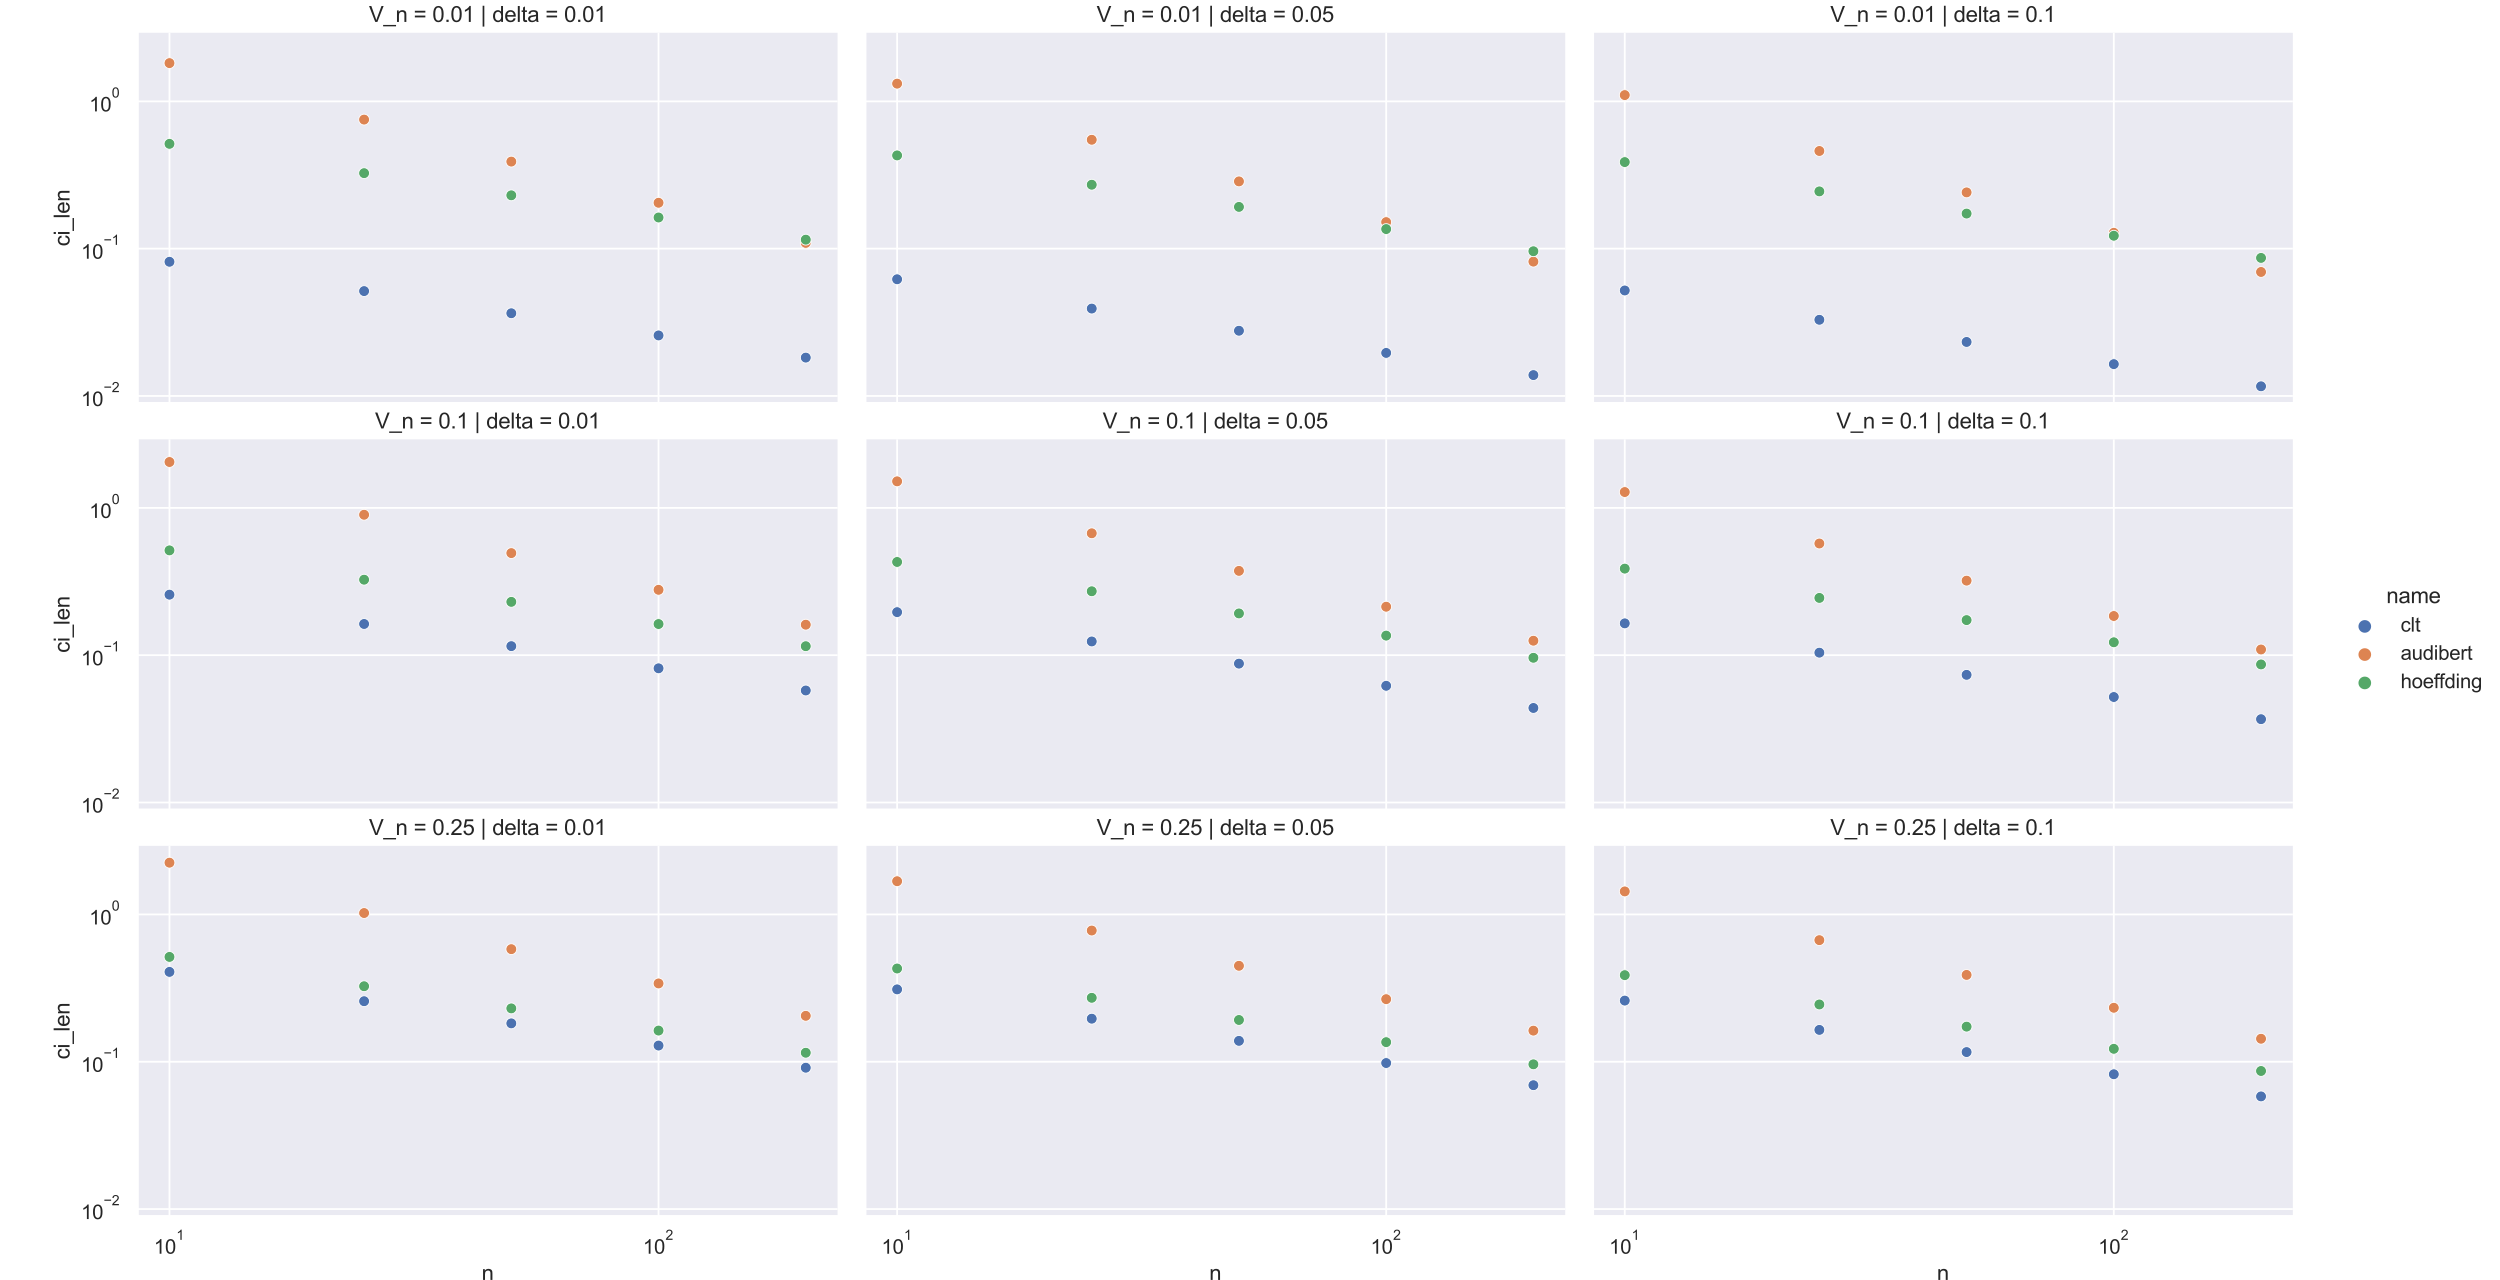 <?xml version="1.0" encoding="utf-8" standalone="no"?>
<!DOCTYPE svg PUBLIC "-//W3C//DTD SVG 1.1//EN"
  "http://www.w3.org/Graphics/SVG/1.1/DTD/svg11.dtd">
<svg xmlns:xlink="http://www.w3.org/1999/xlink" width="1382.4pt" height="707.76pt" viewBox="0 0 1382.4 707.76" xmlns="http://www.w3.org/2000/svg" version="1.1">
 <defs>
  <style type="text/css">*{stroke-linejoin: round; stroke-linecap: butt}</style>
 </defs>
 <g id="figure_1">
  <g id="patch_1">
   <path d="M 0 707.76 
L 1382.4 707.76 
L 1382.4 0 
L 0 0 
z
" style="fill: #ffffff"/>
  </g>
  <g id="axes_1">
   <g id="patch_2">
    <path d="M 76.122 222.916 
L 463.148 222.916 
L 463.148 18.124 
L 76.122 18.124 
z
" style="fill: #eaeaf2"/>
   </g>
   <g id="matplotlib.axis_1">
    <g id="xtick_1">
     <g id="line2d_1">
      <path d="M 93.715 222.916 
L 93.715 18.124 
" clip-path="url(#p3d20de9146)" style="fill: none; stroke: #ffffff; stroke-linecap: round"/>
     </g>
    </g>
    <g id="xtick_2">
     <g id="line2d_2">
      <path d="M 364.148 222.916 
L 364.148 18.124 
" clip-path="url(#p3d20de9146)" style="fill: none; stroke: #ffffff; stroke-linecap: round"/>
     </g>
    </g>
    <g id="xtick_3"/>
    <g id="xtick_4"/>
    <g id="xtick_5"/>
    <g id="xtick_6"/>
    <g id="xtick_7"/>
    <g id="xtick_8"/>
    <g id="xtick_9"/>
    <g id="xtick_10"/>
    <g id="xtick_11"/>
    <g id="xtick_12"/>
   </g>
   <g id="matplotlib.axis_2">
    <g id="ytick_1">
     <g id="line2d_3">
      <path d="M 76.122 218.951 
L 463.148 218.951 
" clip-path="url(#p3d20de9146)" style="fill: none; stroke: #ffffff; stroke-linecap: round"/>
     </g>
     <g id="text_1">
      <!-- $\mathdefault{10^{-2}}$ -->
      <g style="fill: #262626" transform="translate(44.842 224.623)scale(0.11 -0.11)">
       <defs>
        <path id="ArialMT-31" d="M 2384 0 
L 1822 0 
L 1822 3584 
Q 1619 3391 1289 3197 
Q 959 3003 697 2906 
L 697 3450 
Q 1169 3672 1522 3987 
Q 1875 4303 2022 4600 
L 2384 4600 
L 2384 0 
z
" transform="scale(0.016)"/>
        <path id="ArialMT-30" d="M 266 2259 
Q 266 3072 433 3567 
Q 600 4063 929 4331 
Q 1259 4600 1759 4600 
Q 2128 4600 2406 4451 
Q 2684 4303 2865 4023 
Q 3047 3744 3150 3342 
Q 3253 2941 3253 2259 
Q 3253 1453 3087 958 
Q 2922 463 2592 192 
Q 2263 -78 1759 -78 
Q 1097 -78 719 397 
Q 266 969 266 2259 
z
M 844 2259 
Q 844 1131 1108 757 
Q 1372 384 1759 384 
Q 2147 384 2411 759 
Q 2675 1134 2675 2259 
Q 2675 3391 2411 3762 
Q 2147 4134 1753 4134 
Q 1366 4134 1134 3806 
Q 844 3388 844 2259 
z
" transform="scale(0.016)"/>
        <path id="ArialMT-2212" d="M 3381 1997 
L 356 1997 
L 356 2522 
L 3381 2522 
L 3381 1997 
z
" transform="scale(0.016)"/>
        <path id="ArialMT-32" d="M 3222 541 
L 3222 0 
L 194 0 
Q 188 203 259 391 
Q 375 700 629 1000 
Q 884 1300 1366 1694 
Q 2113 2306 2375 2664 
Q 2638 3022 2638 3341 
Q 2638 3675 2398 3904 
Q 2159 4134 1775 4134 
Q 1369 4134 1125 3890 
Q 881 3647 878 3216 
L 300 3275 
Q 359 3922 746 4261 
Q 1134 4600 1788 4600 
Q 2447 4600 2831 4234 
Q 3216 3869 3216 3328 
Q 3216 3053 3103 2787 
Q 2991 2522 2730 2228 
Q 2469 1934 1863 1422 
Q 1356 997 1212 845 
Q 1069 694 975 541 
L 3222 541 
z
" transform="scale(0.016)"/>
       </defs>
       <use xlink:href="#ArialMT-31" transform="translate(0 0.994)"/>
       <use xlink:href="#ArialMT-30" transform="translate(55.615 0.994)"/>
       <use xlink:href="#ArialMT-2212" transform="translate(112.973 70.688)scale(0.7)"/>
       <use xlink:href="#ArialMT-32" transform="translate(153.852 70.688)scale(0.7)"/>
      </g>
     </g>
    </g>
    <g id="ytick_2">
     <g id="line2d_4">
      <path d="M 76.122 137.497 
L 463.148 137.497 
" clip-path="url(#p3d20de9146)" style="fill: none; stroke: #ffffff; stroke-linecap: round"/>
     </g>
     <g id="text_2">
      <!-- $\mathdefault{10^{-1}}$ -->
      <g style="fill: #262626" transform="translate(44.842 143.169)scale(0.11 -0.11)">
       <use xlink:href="#ArialMT-31" transform="translate(0 0.994)"/>
       <use xlink:href="#ArialMT-30" transform="translate(55.615 0.994)"/>
       <use xlink:href="#ArialMT-2212" transform="translate(112.973 70.688)scale(0.7)"/>
       <use xlink:href="#ArialMT-31" transform="translate(153.852 70.688)scale(0.7)"/>
      </g>
     </g>
    </g>
    <g id="ytick_3">
     <g id="line2d_5">
      <path d="M 76.122 56.043 
L 463.148 56.043 
" clip-path="url(#p3d20de9146)" style="fill: none; stroke: #ffffff; stroke-linecap: round"/>
     </g>
     <g id="text_3">
      <!-- $\mathdefault{10^{0}}$ -->
      <g style="fill: #262626" transform="translate(49.352 61.715)scale(0.11 -0.11)">
       <use xlink:href="#ArialMT-31" transform="translate(0 0.994)"/>
       <use xlink:href="#ArialMT-30" transform="translate(55.615 0.994)"/>
       <use xlink:href="#ArialMT-30" transform="translate(112.973 70.688)scale(0.7)"/>
      </g>
     </g>
    </g>
    <g id="ytick_4"/>
    <g id="ytick_5"/>
    <g id="ytick_6"/>
    <g id="ytick_7"/>
    <g id="ytick_8"/>
    <g id="ytick_9"/>
    <g id="ytick_10"/>
    <g id="ytick_11"/>
    <g id="ytick_12"/>
    <g id="ytick_13"/>
    <g id="ytick_14"/>
    <g id="ytick_15"/>
    <g id="ytick_16"/>
    <g id="ytick_17"/>
    <g id="ytick_18"/>
    <g id="ytick_19"/>
    <g id="ytick_20"/>
    <g id="ytick_21"/>
    <g id="text_4">
     <!-- ci_len -->
     <g style="fill: #262626" transform="translate(38.457 136.196)rotate(-90)scale(0.12 -0.12)">
      <defs>
       <path id="ArialMT-63" d="M 2588 1216 
L 3141 1144 
Q 3050 572 2676 248 
Q 2303 -75 1759 -75 
Q 1078 -75 664 370 
Q 250 816 250 1647 
Q 250 2184 428 2587 
Q 606 2991 970 3192 
Q 1334 3394 1763 3394 
Q 2303 3394 2647 3120 
Q 2991 2847 3088 2344 
L 2541 2259 
Q 2463 2594 2264 2762 
Q 2066 2931 1784 2931 
Q 1359 2931 1093 2626 
Q 828 2322 828 1663 
Q 828 994 1084 691 
Q 1341 388 1753 388 
Q 2084 388 2306 591 
Q 2528 794 2588 1216 
z
" transform="scale(0.016)"/>
       <path id="ArialMT-69" d="M 425 3934 
L 425 4581 
L 988 4581 
L 988 3934 
L 425 3934 
z
M 425 0 
L 425 3319 
L 988 3319 
L 988 0 
L 425 0 
z
" transform="scale(0.016)"/>
       <path id="ArialMT-5f" d="M -97 -1272 
L -97 -866 
L 3631 -866 
L 3631 -1272 
L -97 -1272 
z
" transform="scale(0.016)"/>
       <path id="ArialMT-6c" d="M 409 0 
L 409 4581 
L 972 4581 
L 972 0 
L 409 0 
z
" transform="scale(0.016)"/>
       <path id="ArialMT-65" d="M 2694 1069 
L 3275 997 
Q 3138 488 2766 206 
Q 2394 -75 1816 -75 
Q 1088 -75 661 373 
Q 234 822 234 1631 
Q 234 2469 665 2931 
Q 1097 3394 1784 3394 
Q 2450 3394 2872 2941 
Q 3294 2488 3294 1666 
Q 3294 1616 3291 1516 
L 816 1516 
Q 847 969 1125 678 
Q 1403 388 1819 388 
Q 2128 388 2347 550 
Q 2566 713 2694 1069 
z
M 847 1978 
L 2700 1978 
Q 2663 2397 2488 2606 
Q 2219 2931 1791 2931 
Q 1403 2931 1139 2672 
Q 875 2413 847 1978 
z
" transform="scale(0.016)"/>
       <path id="ArialMT-6e" d="M 422 0 
L 422 3319 
L 928 3319 
L 928 2847 
Q 1294 3394 1984 3394 
Q 2284 3394 2536 3286 
Q 2788 3178 2913 3003 
Q 3038 2828 3088 2588 
Q 3119 2431 3119 2041 
L 3119 0 
L 2556 0 
L 2556 2019 
Q 2556 2363 2490 2533 
Q 2425 2703 2258 2804 
Q 2091 2906 1866 2906 
Q 1506 2906 1245 2678 
Q 984 2450 984 1813 
L 984 0 
L 422 0 
z
" transform="scale(0.016)"/>
      </defs>
      <use xlink:href="#ArialMT-63"/>
      <use xlink:href="#ArialMT-69" x="50"/>
      <use xlink:href="#ArialMT-5f" x="72.217"/>
      <use xlink:href="#ArialMT-6c" x="127.832"/>
      <use xlink:href="#ArialMT-65" x="150.049"/>
      <use xlink:href="#ArialMT-6e" x="205.664"/>
     </g>
    </g>
   </g>
   <g id="PathCollection_1">
    <defs>
     <path id="C0_0_586f6540be" d="M 0 3 
C 0.796 3 1.559 2.684 2.121 2.121 
C 2.684 1.559 3 0.796 3 -0 
C 3 -0.796 2.684 -1.559 2.121 -2.121 
C 1.559 -2.684 0.796 -3 0 -3 
C -0.796 -3 -1.559 -2.684 -2.121 -2.121 
C -2.684 -1.559 -3 -0.796 -3 0 
C -3 0.796 -2.684 1.559 -2.121 2.121 
C -1.559 2.684 -0.796 3 0 3 
z
"/>
    </defs>
    <g clip-path="url(#p3d20de9146)">
     <use xlink:href="#C0_0_586f6540be" x="93.715" y="144.753" style="fill: #4c72b0; stroke: #ffffff; stroke-width: 0.48"/>
    </g>
    <g clip-path="url(#p3d20de9146)">
     <use xlink:href="#C0_0_586f6540be" x="93.715" y="34.9" style="fill: #dd8452; stroke: #ffffff; stroke-width: 0.48"/>
    </g>
    <g clip-path="url(#p3d20de9146)">
     <use xlink:href="#C0_0_586f6540be" x="93.715" y="79.538" style="fill: #55a868; stroke: #ffffff; stroke-width: 0.48"/>
    </g>
    <g clip-path="url(#p3d20de9146)">
     <use xlink:href="#C0_0_586f6540be" x="201.331" y="160.96" style="fill: #4c72b0; stroke: #ffffff; stroke-width: 0.48"/>
    </g>
    <g clip-path="url(#p3d20de9146)">
     <use xlink:href="#C0_0_586f6540be" x="201.331" y="66.126" style="fill: #dd8452; stroke: #ffffff; stroke-width: 0.48"/>
    </g>
    <g clip-path="url(#p3d20de9146)">
     <use xlink:href="#C0_0_586f6540be" x="201.331" y="95.745" style="fill: #55a868; stroke: #ffffff; stroke-width: 0.48"/>
    </g>
    <g clip-path="url(#p3d20de9146)">
     <use xlink:href="#C0_0_586f6540be" x="282.739" y="173.22" style="fill: #4c72b0; stroke: #ffffff; stroke-width: 0.48"/>
    </g>
    <g clip-path="url(#p3d20de9146)">
     <use xlink:href="#C0_0_586f6540be" x="282.739" y="89.353" style="fill: #dd8452; stroke: #ffffff; stroke-width: 0.48"/>
    </g>
    <g clip-path="url(#p3d20de9146)">
     <use xlink:href="#C0_0_586f6540be" x="282.739" y="108.005" style="fill: #55a868; stroke: #ffffff; stroke-width: 0.48"/>
    </g>
    <g clip-path="url(#p3d20de9146)">
     <use xlink:href="#C0_0_586f6540be" x="364.148" y="185.48" style="fill: #4c72b0; stroke: #ffffff; stroke-width: 0.48"/>
    </g>
    <g clip-path="url(#p3d20de9146)">
     <use xlink:href="#C0_0_586f6540be" x="364.148" y="112.123" style="fill: #dd8452; stroke: #ffffff; stroke-width: 0.48"/>
    </g>
    <g clip-path="url(#p3d20de9146)">
     <use xlink:href="#C0_0_586f6540be" x="364.148" y="120.265" style="fill: #55a868; stroke: #ffffff; stroke-width: 0.48"/>
    </g>
    <g clip-path="url(#p3d20de9146)">
     <use xlink:href="#C0_0_586f6540be" x="445.556" y="197.74" style="fill: #4c72b0; stroke: #ffffff; stroke-width: 0.48"/>
    </g>
    <g clip-path="url(#p3d20de9146)">
     <use xlink:href="#C0_0_586f6540be" x="445.556" y="134.306" style="fill: #dd8452; stroke: #ffffff; stroke-width: 0.48"/>
    </g>
    <g clip-path="url(#p3d20de9146)">
     <use xlink:href="#C0_0_586f6540be" x="445.556" y="132.525" style="fill: #55a868; stroke: #ffffff; stroke-width: 0.48"/>
    </g>
   </g>
   <g id="PathCollection_2"/>
   <g id="PathCollection_3"/>
   <g id="PathCollection_4"/>
   <g id="patch_3">
    <path d="M 76.122 222.916 
L 76.122 18.124 
" style="fill: none; stroke: #ffffff; stroke-width: 1.25; stroke-linejoin: miter; stroke-linecap: square"/>
   </g>
   <g id="patch_4">
    <path d="M 76.122 222.916 
L 463.148 222.916 
" style="fill: none; stroke: #ffffff; stroke-width: 1.25; stroke-linejoin: miter; stroke-linecap: square"/>
   </g>
   <g id="text_5">
    <!-- V_n = 0.01 | delta = 0.01 -->
    <g style="fill: #262626" transform="translate(204.028 12.124)scale(0.12 -0.12)">
     <defs>
      <path id="ArialMT-56" d="M 1803 0 
L 28 4581 
L 684 4581 
L 1875 1253 
Q 2019 853 2116 503 
Q 2222 878 2363 1253 
L 3600 4581 
L 4219 4581 
L 2425 0 
L 1803 0 
z
" transform="scale(0.016)"/>
      <path id="ArialMT-20" transform="scale(0.016)"/>
      <path id="ArialMT-3d" d="M 3381 2694 
L 356 2694 
L 356 3219 
L 3381 3219 
L 3381 2694 
z
M 3381 1303 
L 356 1303 
L 356 1828 
L 3381 1828 
L 3381 1303 
z
" transform="scale(0.016)"/>
      <path id="ArialMT-2e" d="M 581 0 
L 581 641 
L 1222 641 
L 1222 0 
L 581 0 
z
" transform="scale(0.016)"/>
      <path id="ArialMT-7c" d="M 588 -1347 
L 588 4659 
L 1078 4659 
L 1078 -1347 
L 588 -1347 
z
" transform="scale(0.016)"/>
      <path id="ArialMT-64" d="M 2575 0 
L 2575 419 
Q 2259 -75 1647 -75 
Q 1250 -75 917 144 
Q 584 363 401 755 
Q 219 1147 219 1656 
Q 219 2153 384 2558 
Q 550 2963 881 3178 
Q 1213 3394 1622 3394 
Q 1922 3394 2156 3267 
Q 2391 3141 2538 2938 
L 2538 4581 
L 3097 4581 
L 3097 0 
L 2575 0 
z
M 797 1656 
Q 797 1019 1065 703 
Q 1334 388 1700 388 
Q 2069 388 2326 689 
Q 2584 991 2584 1609 
Q 2584 2291 2321 2609 
Q 2059 2928 1675 2928 
Q 1300 2928 1048 2622 
Q 797 2316 797 1656 
z
" transform="scale(0.016)"/>
      <path id="ArialMT-74" d="M 1650 503 
L 1731 6 
Q 1494 -44 1306 -44 
Q 1000 -44 831 53 
Q 663 150 594 308 
Q 525 466 525 972 
L 525 2881 
L 113 2881 
L 113 3319 
L 525 3319 
L 525 4141 
L 1084 4478 
L 1084 3319 
L 1650 3319 
L 1650 2881 
L 1084 2881 
L 1084 941 
Q 1084 700 1114 631 
Q 1144 563 1211 522 
Q 1278 481 1403 481 
Q 1497 481 1650 503 
z
" transform="scale(0.016)"/>
      <path id="ArialMT-61" d="M 2588 409 
Q 2275 144 1986 34 
Q 1697 -75 1366 -75 
Q 819 -75 525 192 
Q 231 459 231 875 
Q 231 1119 342 1320 
Q 453 1522 633 1644 
Q 813 1766 1038 1828 
Q 1203 1872 1538 1913 
Q 2219 1994 2541 2106 
Q 2544 2222 2544 2253 
Q 2544 2597 2384 2738 
Q 2169 2928 1744 2928 
Q 1347 2928 1158 2789 
Q 969 2650 878 2297 
L 328 2372 
Q 403 2725 575 2942 
Q 747 3159 1072 3276 
Q 1397 3394 1825 3394 
Q 2250 3394 2515 3294 
Q 2781 3194 2906 3042 
Q 3031 2891 3081 2659 
Q 3109 2516 3109 2141 
L 3109 1391 
Q 3109 606 3145 398 
Q 3181 191 3288 0 
L 2700 0 
Q 2613 175 2588 409 
z
M 2541 1666 
Q 2234 1541 1622 1453 
Q 1275 1403 1131 1340 
Q 988 1278 909 1158 
Q 831 1038 831 891 
Q 831 666 1001 516 
Q 1172 366 1500 366 
Q 1825 366 2078 508 
Q 2331 650 2450 897 
Q 2541 1088 2541 1459 
L 2541 1666 
z
" transform="scale(0.016)"/>
     </defs>
     <use xlink:href="#ArialMT-56"/>
     <use xlink:href="#ArialMT-5f" x="66.699"/>
     <use xlink:href="#ArialMT-6e" x="122.314"/>
     <use xlink:href="#ArialMT-20" x="177.93"/>
     <use xlink:href="#ArialMT-3d" x="205.713"/>
     <use xlink:href="#ArialMT-20" x="264.111"/>
     <use xlink:href="#ArialMT-30" x="291.895"/>
     <use xlink:href="#ArialMT-2e" x="347.51"/>
     <use xlink:href="#ArialMT-30" x="375.293"/>
     <use xlink:href="#ArialMT-31" x="430.908"/>
     <use xlink:href="#ArialMT-20" x="486.523"/>
     <use xlink:href="#ArialMT-7c" x="514.307"/>
     <use xlink:href="#ArialMT-20" x="540.283"/>
     <use xlink:href="#ArialMT-64" x="568.066"/>
     <use xlink:href="#ArialMT-65" x="623.682"/>
     <use xlink:href="#ArialMT-6c" x="679.297"/>
     <use xlink:href="#ArialMT-74" x="701.514"/>
     <use xlink:href="#ArialMT-61" x="729.297"/>
     <use xlink:href="#ArialMT-20" x="784.912"/>
     <use xlink:href="#ArialMT-3d" x="812.695"/>
     <use xlink:href="#ArialMT-20" x="871.094"/>
     <use xlink:href="#ArialMT-30" x="898.877"/>
     <use xlink:href="#ArialMT-2e" x="954.492"/>
     <use xlink:href="#ArialMT-30" x="982.275"/>
     <use xlink:href="#ArialMT-31" x="1037.891"/>
    </g>
   </g>
  </g>
  <g id="axes_2">
   <g id="patch_5">
    <path d="M 478.477 222.916 
L 865.503 222.916 
L 865.503 18.124 
L 478.477 18.124 
z
" style="fill: #eaeaf2"/>
   </g>
   <g id="matplotlib.axis_3">
    <g id="xtick_13">
     <g id="line2d_6">
      <path d="M 496.069 222.916 
L 496.069 18.124 
" clip-path="url(#p732e837fdf)" style="fill: none; stroke: #ffffff; stroke-linecap: round"/>
     </g>
    </g>
    <g id="xtick_14">
     <g id="line2d_7">
      <path d="M 766.502 222.916 
L 766.502 18.124 
" clip-path="url(#p732e837fdf)" style="fill: none; stroke: #ffffff; stroke-linecap: round"/>
     </g>
    </g>
    <g id="xtick_15"/>
    <g id="xtick_16"/>
    <g id="xtick_17"/>
    <g id="xtick_18"/>
    <g id="xtick_19"/>
    <g id="xtick_20"/>
    <g id="xtick_21"/>
    <g id="xtick_22"/>
    <g id="xtick_23"/>
    <g id="xtick_24"/>
   </g>
   <g id="matplotlib.axis_4">
    <g id="ytick_22">
     <g id="line2d_8">
      <path d="M 478.477 218.951 
L 865.503 218.951 
" clip-path="url(#p732e837fdf)" style="fill: none; stroke: #ffffff; stroke-linecap: round"/>
     </g>
    </g>
    <g id="ytick_23">
     <g id="line2d_9">
      <path d="M 478.477 137.497 
L 865.503 137.497 
" clip-path="url(#p732e837fdf)" style="fill: none; stroke: #ffffff; stroke-linecap: round"/>
     </g>
    </g>
    <g id="ytick_24">
     <g id="line2d_10">
      <path d="M 478.477 56.043 
L 865.503 56.043 
" clip-path="url(#p732e837fdf)" style="fill: none; stroke: #ffffff; stroke-linecap: round"/>
     </g>
    </g>
    <g id="ytick_25"/>
    <g id="ytick_26"/>
    <g id="ytick_27"/>
    <g id="ytick_28"/>
    <g id="ytick_29"/>
    <g id="ytick_30"/>
    <g id="ytick_31"/>
    <g id="ytick_32"/>
    <g id="ytick_33"/>
    <g id="ytick_34"/>
    <g id="ytick_35"/>
    <g id="ytick_36"/>
    <g id="ytick_37"/>
    <g id="ytick_38"/>
    <g id="ytick_39"/>
    <g id="ytick_40"/>
    <g id="ytick_41"/>
    <g id="ytick_42"/>
   </g>
   <g id="PathCollection_5">
    <defs>
     <path id="C1_0_797257dbfa" d="M 0 3 
C 0.796 3 1.559 2.684 2.121 2.121 
C 2.684 1.559 3 0.796 3 -0 
C 3 -0.796 2.684 -1.559 2.121 -2.121 
C 1.559 -2.684 0.796 -3 0 -3 
C -0.796 -3 -1.559 -2.684 -2.121 -2.121 
C -2.684 -1.559 -3 -0.796 -3 0 
C -3 0.796 -2.684 1.559 -2.121 2.121 
C -1.559 2.684 -0.796 3 0 3 
z
"/>
    </defs>
    <g clip-path="url(#p732e837fdf)">
     <use xlink:href="#C1_0_797257dbfa" x="496.069" y="154.42" style="fill: #4c72b0; stroke: #ffffff; stroke-width: 0.48"/>
    </g>
    <g clip-path="url(#p732e837fdf)">
     <use xlink:href="#C1_0_797257dbfa" x="496.069" y="46.254" style="fill: #dd8452; stroke: #ffffff; stroke-width: 0.48"/>
    </g>
    <g clip-path="url(#p732e837fdf)">
     <use xlink:href="#C1_0_797257dbfa" x="496.069" y="85.942" style="fill: #55a868; stroke: #ffffff; stroke-width: 0.48"/>
    </g>
    <g clip-path="url(#p732e837fdf)">
     <use xlink:href="#C1_0_797257dbfa" x="603.685" y="170.626" style="fill: #4c72b0; stroke: #ffffff; stroke-width: 0.48"/>
    </g>
    <g clip-path="url(#p732e837fdf)">
     <use xlink:href="#C1_0_797257dbfa" x="603.685" y="77.285" style="fill: #dd8452; stroke: #ffffff; stroke-width: 0.48"/>
    </g>
    <g clip-path="url(#p732e837fdf)">
     <use xlink:href="#C1_0_797257dbfa" x="603.685" y="102.149" style="fill: #55a868; stroke: #ffffff; stroke-width: 0.48"/>
    </g>
    <g clip-path="url(#p732e837fdf)">
     <use xlink:href="#C1_0_797257dbfa" x="685.094" y="182.886" style="fill: #4c72b0; stroke: #ffffff; stroke-width: 0.48"/>
    </g>
    <g clip-path="url(#p732e837fdf)">
     <use xlink:href="#C1_0_797257dbfa" x="685.094" y="100.308" style="fill: #dd8452; stroke: #ffffff; stroke-width: 0.48"/>
    </g>
    <g clip-path="url(#p732e837fdf)">
     <use xlink:href="#C1_0_797257dbfa" x="685.094" y="114.409" style="fill: #55a868; stroke: #ffffff; stroke-width: 0.48"/>
    </g>
    <g clip-path="url(#p732e837fdf)">
     <use xlink:href="#C1_0_797257dbfa" x="766.502" y="195.147" style="fill: #4c72b0; stroke: #ffffff; stroke-width: 0.48"/>
    </g>
    <g clip-path="url(#p732e837fdf)">
     <use xlink:href="#C1_0_797257dbfa" x="766.502" y="122.815" style="fill: #dd8452; stroke: #ffffff; stroke-width: 0.48"/>
    </g>
    <g clip-path="url(#p732e837fdf)">
     <use xlink:href="#C1_0_797257dbfa" x="766.502" y="126.669" style="fill: #55a868; stroke: #ffffff; stroke-width: 0.48"/>
    </g>
    <g clip-path="url(#p732e837fdf)">
     <use xlink:href="#C1_0_797257dbfa" x="847.911" y="207.407" style="fill: #4c72b0; stroke: #ffffff; stroke-width: 0.48"/>
    </g>
    <g clip-path="url(#p732e837fdf)">
     <use xlink:href="#C1_0_797257dbfa" x="847.911" y="144.669" style="fill: #dd8452; stroke: #ffffff; stroke-width: 0.48"/>
    </g>
    <g clip-path="url(#p732e837fdf)">
     <use xlink:href="#C1_0_797257dbfa" x="847.911" y="138.929" style="fill: #55a868; stroke: #ffffff; stroke-width: 0.48"/>
    </g>
   </g>
   <g id="patch_6">
    <path d="M 478.477 222.916 
L 478.477 18.124 
" style="fill: none; stroke: #ffffff; stroke-width: 1.25; stroke-linejoin: miter; stroke-linecap: square"/>
   </g>
   <g id="patch_7">
    <path d="M 478.477 222.916 
L 865.503 222.916 
" style="fill: none; stroke: #ffffff; stroke-width: 1.25; stroke-linejoin: miter; stroke-linecap: square"/>
   </g>
   <g id="text_6">
    <!-- V_n = 0.01 | delta = 0.05 -->
    <g style="fill: #262626" transform="translate(606.383 12.124)scale(0.12 -0.12)">
     <defs>
      <path id="ArialMT-35" d="M 266 1200 
L 856 1250 
Q 922 819 1161 601 
Q 1400 384 1738 384 
Q 2144 384 2425 690 
Q 2706 997 2706 1503 
Q 2706 1984 2436 2262 
Q 2166 2541 1728 2541 
Q 1456 2541 1237 2417 
Q 1019 2294 894 2097 
L 366 2166 
L 809 4519 
L 3088 4519 
L 3088 3981 
L 1259 3981 
L 1013 2750 
Q 1425 3038 1878 3038 
Q 2478 3038 2890 2622 
Q 3303 2206 3303 1553 
Q 3303 931 2941 478 
Q 2500 -78 1738 -78 
Q 1113 -78 717 272 
Q 322 622 266 1200 
z
" transform="scale(0.016)"/>
     </defs>
     <use xlink:href="#ArialMT-56"/>
     <use xlink:href="#ArialMT-5f" x="66.699"/>
     <use xlink:href="#ArialMT-6e" x="122.314"/>
     <use xlink:href="#ArialMT-20" x="177.93"/>
     <use xlink:href="#ArialMT-3d" x="205.713"/>
     <use xlink:href="#ArialMT-20" x="264.111"/>
     <use xlink:href="#ArialMT-30" x="291.895"/>
     <use xlink:href="#ArialMT-2e" x="347.51"/>
     <use xlink:href="#ArialMT-30" x="375.293"/>
     <use xlink:href="#ArialMT-31" x="430.908"/>
     <use xlink:href="#ArialMT-20" x="486.523"/>
     <use xlink:href="#ArialMT-7c" x="514.307"/>
     <use xlink:href="#ArialMT-20" x="540.283"/>
     <use xlink:href="#ArialMT-64" x="568.066"/>
     <use xlink:href="#ArialMT-65" x="623.682"/>
     <use xlink:href="#ArialMT-6c" x="679.297"/>
     <use xlink:href="#ArialMT-74" x="701.514"/>
     <use xlink:href="#ArialMT-61" x="729.297"/>
     <use xlink:href="#ArialMT-20" x="784.912"/>
     <use xlink:href="#ArialMT-3d" x="812.695"/>
     <use xlink:href="#ArialMT-20" x="871.094"/>
     <use xlink:href="#ArialMT-30" x="898.877"/>
     <use xlink:href="#ArialMT-2e" x="954.492"/>
     <use xlink:href="#ArialMT-30" x="982.275"/>
     <use xlink:href="#ArialMT-35" x="1037.891"/>
    </g>
   </g>
  </g>
  <g id="axes_3">
   <g id="patch_8">
    <path d="M 880.832 222.916 
L 1267.857 222.916 
L 1267.857 18.124 
L 880.832 18.124 
z
" style="fill: #eaeaf2"/>
   </g>
   <g id="matplotlib.axis_5">
    <g id="xtick_25">
     <g id="line2d_11">
      <path d="M 898.424 222.916 
L 898.424 18.124 
" clip-path="url(#p33129dc8b5)" style="fill: none; stroke: #ffffff; stroke-linecap: round"/>
     </g>
    </g>
    <g id="xtick_26">
     <g id="line2d_12">
      <path d="M 1168.857 222.916 
L 1168.857 18.124 
" clip-path="url(#p33129dc8b5)" style="fill: none; stroke: #ffffff; stroke-linecap: round"/>
     </g>
    </g>
    <g id="xtick_27"/>
    <g id="xtick_28"/>
    <g id="xtick_29"/>
    <g id="xtick_30"/>
    <g id="xtick_31"/>
    <g id="xtick_32"/>
    <g id="xtick_33"/>
    <g id="xtick_34"/>
    <g id="xtick_35"/>
    <g id="xtick_36"/>
   </g>
   <g id="matplotlib.axis_6">
    <g id="ytick_43">
     <g id="line2d_13">
      <path d="M 880.832 218.951 
L 1267.857 218.951 
" clip-path="url(#p33129dc8b5)" style="fill: none; stroke: #ffffff; stroke-linecap: round"/>
     </g>
    </g>
    <g id="ytick_44">
     <g id="line2d_14">
      <path d="M 880.832 137.497 
L 1267.857 137.497 
" clip-path="url(#p33129dc8b5)" style="fill: none; stroke: #ffffff; stroke-linecap: round"/>
     </g>
    </g>
    <g id="ytick_45">
     <g id="line2d_15">
      <path d="M 880.832 56.043 
L 1267.857 56.043 
" clip-path="url(#p33129dc8b5)" style="fill: none; stroke: #ffffff; stroke-linecap: round"/>
     </g>
    </g>
    <g id="ytick_46"/>
    <g id="ytick_47"/>
    <g id="ytick_48"/>
    <g id="ytick_49"/>
    <g id="ytick_50"/>
    <g id="ytick_51"/>
    <g id="ytick_52"/>
    <g id="ytick_53"/>
    <g id="ytick_54"/>
    <g id="ytick_55"/>
    <g id="ytick_56"/>
    <g id="ytick_57"/>
    <g id="ytick_58"/>
    <g id="ytick_59"/>
    <g id="ytick_60"/>
    <g id="ytick_61"/>
    <g id="ytick_62"/>
    <g id="ytick_63"/>
   </g>
   <g id="PathCollection_6">
    <defs>
     <path id="C2_0_da42ba29f4" d="M 0 3 
C 0.796 3 1.559 2.684 2.121 2.121 
C 2.684 1.559 3 0.796 3 -0 
C 3 -0.796 2.684 -1.559 2.121 -2.121 
C 1.559 -2.684 0.796 -3 0 -3 
C -0.796 -3 -1.559 -2.684 -2.121 -2.121 
C -2.684 -1.559 -3 -0.796 -3 0 
C -3 0.796 -2.684 1.559 -2.121 2.121 
C -1.559 2.684 -0.796 3 0 3 
z
"/>
    </defs>
    <g clip-path="url(#p33129dc8b5)">
     <use xlink:href="#C2_0_da42ba29f4" x="898.424" y="160.62" style="fill: #4c72b0; stroke: #ffffff; stroke-width: 0.48"/>
    </g>
    <g clip-path="url(#p33129dc8b5)">
     <use xlink:href="#C2_0_da42ba29f4" x="898.424" y="52.581" style="fill: #dd8452; stroke: #ffffff; stroke-width: 0.48"/>
    </g>
    <g clip-path="url(#p33129dc8b5)">
     <use xlink:href="#C2_0_da42ba29f4" x="898.424" y="89.624" style="fill: #55a868; stroke: #ffffff; stroke-width: 0.48"/>
    </g>
    <g clip-path="url(#p33129dc8b5)">
     <use xlink:href="#C2_0_da42ba29f4" x="1006.04" y="176.827" style="fill: #4c72b0; stroke: #ffffff; stroke-width: 0.48"/>
    </g>
    <g clip-path="url(#p33129dc8b5)">
     <use xlink:href="#C2_0_da42ba29f4" x="1006.04" y="83.489" style="fill: #dd8452; stroke: #ffffff; stroke-width: 0.48"/>
    </g>
    <g clip-path="url(#p33129dc8b5)">
     <use xlink:href="#C2_0_da42ba29f4" x="1006.04" y="105.831" style="fill: #55a868; stroke: #ffffff; stroke-width: 0.48"/>
    </g>
    <g clip-path="url(#p33129dc8b5)">
     <use xlink:href="#C2_0_da42ba29f4" x="1087.448" y="189.087" style="fill: #4c72b0; stroke: #ffffff; stroke-width: 0.48"/>
    </g>
    <g clip-path="url(#p33129dc8b5)">
     <use xlink:href="#C2_0_da42ba29f4" x="1087.448" y="106.387" style="fill: #dd8452; stroke: #ffffff; stroke-width: 0.48"/>
    </g>
    <g clip-path="url(#p33129dc8b5)">
     <use xlink:href="#C2_0_da42ba29f4" x="1087.448" y="118.091" style="fill: #55a868; stroke: #ffffff; stroke-width: 0.48"/>
    </g>
    <g clip-path="url(#p33129dc8b5)">
     <use xlink:href="#C2_0_da42ba29f4" x="1168.857" y="201.347" style="fill: #4c72b0; stroke: #ffffff; stroke-width: 0.48"/>
    </g>
    <g clip-path="url(#p33129dc8b5)">
     <use xlink:href="#C2_0_da42ba29f4" x="1168.857" y="128.732" style="fill: #dd8452; stroke: #ffffff; stroke-width: 0.48"/>
    </g>
    <g clip-path="url(#p33129dc8b5)">
     <use xlink:href="#C2_0_da42ba29f4" x="1168.857" y="130.351" style="fill: #55a868; stroke: #ffffff; stroke-width: 0.48"/>
    </g>
    <g clip-path="url(#p33129dc8b5)">
     <use xlink:href="#C2_0_da42ba29f4" x="1250.265" y="213.607" style="fill: #4c72b0; stroke: #ffffff; stroke-width: 0.48"/>
    </g>
    <g clip-path="url(#p33129dc8b5)">
     <use xlink:href="#C2_0_da42ba29f4" x="1250.265" y="150.388" style="fill: #dd8452; stroke: #ffffff; stroke-width: 0.48"/>
    </g>
    <g clip-path="url(#p33129dc8b5)">
     <use xlink:href="#C2_0_da42ba29f4" x="1250.265" y="142.611" style="fill: #55a868; stroke: #ffffff; stroke-width: 0.48"/>
    </g>
   </g>
   <g id="patch_9">
    <path d="M 880.832 222.916 
L 880.832 18.124 
" style="fill: none; stroke: #ffffff; stroke-width: 1.25; stroke-linejoin: miter; stroke-linecap: square"/>
   </g>
   <g id="patch_10">
    <path d="M 880.832 222.916 
L 1267.857 222.916 
" style="fill: none; stroke: #ffffff; stroke-width: 1.25; stroke-linejoin: miter; stroke-linecap: square"/>
   </g>
   <g id="text_7">
    <!-- V_n = 0.01 | delta = 0.1 -->
    <g style="fill: #262626" transform="translate(1012.074 12.124)scale(0.12 -0.12)">
     <use xlink:href="#ArialMT-56"/>
     <use xlink:href="#ArialMT-5f" x="66.699"/>
     <use xlink:href="#ArialMT-6e" x="122.314"/>
     <use xlink:href="#ArialMT-20" x="177.93"/>
     <use xlink:href="#ArialMT-3d" x="205.713"/>
     <use xlink:href="#ArialMT-20" x="264.111"/>
     <use xlink:href="#ArialMT-30" x="291.895"/>
     <use xlink:href="#ArialMT-2e" x="347.51"/>
     <use xlink:href="#ArialMT-30" x="375.293"/>
     <use xlink:href="#ArialMT-31" x="430.908"/>
     <use xlink:href="#ArialMT-20" x="486.523"/>
     <use xlink:href="#ArialMT-7c" x="514.307"/>
     <use xlink:href="#ArialMT-20" x="540.283"/>
     <use xlink:href="#ArialMT-64" x="568.066"/>
     <use xlink:href="#ArialMT-65" x="623.682"/>
     <use xlink:href="#ArialMT-6c" x="679.297"/>
     <use xlink:href="#ArialMT-74" x="701.514"/>
     <use xlink:href="#ArialMT-61" x="729.297"/>
     <use xlink:href="#ArialMT-20" x="784.912"/>
     <use xlink:href="#ArialMT-3d" x="812.695"/>
     <use xlink:href="#ArialMT-20" x="871.094"/>
     <use xlink:href="#ArialMT-30" x="898.877"/>
     <use xlink:href="#ArialMT-2e" x="954.492"/>
     <use xlink:href="#ArialMT-31" x="982.275"/>
    </g>
   </g>
  </g>
  <g id="axes_4">
   <g id="patch_11">
    <path d="M 76.122 447.715 
L 463.148 447.715 
L 463.148 242.924 
L 76.122 242.924 
z
" style="fill: #eaeaf2"/>
   </g>
   <g id="matplotlib.axis_7">
    <g id="xtick_37">
     <g id="line2d_16">
      <path d="M 93.715 447.715 
L 93.715 242.924 
" clip-path="url(#p484226a8e4)" style="fill: none; stroke: #ffffff; stroke-linecap: round"/>
     </g>
    </g>
    <g id="xtick_38">
     <g id="line2d_17">
      <path d="M 364.148 447.715 
L 364.148 242.924 
" clip-path="url(#p484226a8e4)" style="fill: none; stroke: #ffffff; stroke-linecap: round"/>
     </g>
    </g>
    <g id="xtick_39"/>
    <g id="xtick_40"/>
    <g id="xtick_41"/>
    <g id="xtick_42"/>
    <g id="xtick_43"/>
    <g id="xtick_44"/>
    <g id="xtick_45"/>
    <g id="xtick_46"/>
    <g id="xtick_47"/>
    <g id="xtick_48"/>
   </g>
   <g id="matplotlib.axis_8">
    <g id="ytick_64">
     <g id="line2d_18">
      <path d="M 76.122 443.751 
L 463.148 443.751 
" clip-path="url(#p484226a8e4)" style="fill: none; stroke: #ffffff; stroke-linecap: round"/>
     </g>
     <g id="text_8">
      <!-- $\mathdefault{10^{-2}}$ -->
      <g style="fill: #262626" transform="translate(44.842 449.423)scale(0.11 -0.11)">
       <use xlink:href="#ArialMT-31" transform="translate(0 0.994)"/>
       <use xlink:href="#ArialMT-30" transform="translate(55.615 0.994)"/>
       <use xlink:href="#ArialMT-2212" transform="translate(112.973 70.688)scale(0.7)"/>
       <use xlink:href="#ArialMT-32" transform="translate(153.852 70.688)scale(0.7)"/>
      </g>
     </g>
    </g>
    <g id="ytick_65">
     <g id="line2d_19">
      <path d="M 76.122 362.297 
L 463.148 362.297 
" clip-path="url(#p484226a8e4)" style="fill: none; stroke: #ffffff; stroke-linecap: round"/>
     </g>
     <g id="text_9">
      <!-- $\mathdefault{10^{-1}}$ -->
      <g style="fill: #262626" transform="translate(44.842 367.969)scale(0.11 -0.11)">
       <use xlink:href="#ArialMT-31" transform="translate(0 0.994)"/>
       <use xlink:href="#ArialMT-30" transform="translate(55.615 0.994)"/>
       <use xlink:href="#ArialMT-2212" transform="translate(112.973 70.688)scale(0.7)"/>
       <use xlink:href="#ArialMT-31" transform="translate(153.852 70.688)scale(0.7)"/>
      </g>
     </g>
    </g>
    <g id="ytick_66">
     <g id="line2d_20">
      <path d="M 76.122 280.843 
L 463.148 280.843 
" clip-path="url(#p484226a8e4)" style="fill: none; stroke: #ffffff; stroke-linecap: round"/>
     </g>
     <g id="text_10">
      <!-- $\mathdefault{10^{0}}$ -->
      <g style="fill: #262626" transform="translate(49.352 286.515)scale(0.11 -0.11)">
       <use xlink:href="#ArialMT-31" transform="translate(0 0.994)"/>
       <use xlink:href="#ArialMT-30" transform="translate(55.615 0.994)"/>
       <use xlink:href="#ArialMT-30" transform="translate(112.973 70.688)scale(0.7)"/>
      </g>
     </g>
    </g>
    <g id="ytick_67"/>
    <g id="ytick_68"/>
    <g id="ytick_69"/>
    <g id="ytick_70"/>
    <g id="ytick_71"/>
    <g id="ytick_72"/>
    <g id="ytick_73"/>
    <g id="ytick_74"/>
    <g id="ytick_75"/>
    <g id="ytick_76"/>
    <g id="ytick_77"/>
    <g id="ytick_78"/>
    <g id="ytick_79"/>
    <g id="ytick_80"/>
    <g id="ytick_81"/>
    <g id="ytick_82"/>
    <g id="ytick_83"/>
    <g id="ytick_84"/>
    <g id="text_11">
     <!-- ci_len -->
     <g style="fill: #262626" transform="translate(38.457 360.995)rotate(-90)scale(0.12 -0.12)">
      <use xlink:href="#ArialMT-63"/>
      <use xlink:href="#ArialMT-69" x="50"/>
      <use xlink:href="#ArialMT-5f" x="72.217"/>
      <use xlink:href="#ArialMT-6c" x="127.832"/>
      <use xlink:href="#ArialMT-65" x="150.049"/>
      <use xlink:href="#ArialMT-6e" x="205.664"/>
     </g>
    </g>
   </g>
   <g id="PathCollection_7">
    <defs>
     <path id="C3_0_0368d1370d" d="M 0 3 
C 0.796 3 1.559 2.684 2.121 2.121 
C 2.684 1.559 3 0.796 3 -0 
C 3 -0.796 2.684 -1.559 2.121 -2.121 
C 1.559 -2.684 0.796 -3 0 -3 
C -0.796 -3 -1.559 -2.684 -2.121 -2.121 
C -2.684 -1.559 -3 -0.796 -3 0 
C -3 0.796 -2.684 1.559 -2.121 2.121 
C -1.559 2.684 -0.796 3 0 3 
z
"/>
    </defs>
    <g clip-path="url(#p484226a8e4)">
     <use xlink:href="#C3_0_0368d1370d" x="93.715" y="328.826" style="fill: #4c72b0; stroke: #ffffff; stroke-width: 0.48"/>
    </g>
    <g clip-path="url(#p484226a8e4)">
     <use xlink:href="#C3_0_0368d1370d" x="93.715" y="255.469" style="fill: #dd8452; stroke: #ffffff; stroke-width: 0.48"/>
    </g>
    <g clip-path="url(#p484226a8e4)">
     <use xlink:href="#C3_0_0368d1370d" x="93.715" y="304.338" style="fill: #55a868; stroke: #ffffff; stroke-width: 0.48"/>
    </g>
    <g clip-path="url(#p484226a8e4)">
     <use xlink:href="#C3_0_0368d1370d" x="201.331" y="345.033" style="fill: #4c72b0; stroke: #ffffff; stroke-width: 0.48"/>
    </g>
    <g clip-path="url(#p484226a8e4)">
     <use xlink:href="#C3_0_0368d1370d" x="201.331" y="284.646" style="fill: #dd8452; stroke: #ffffff; stroke-width: 0.48"/>
    </g>
    <g clip-path="url(#p484226a8e4)">
     <use xlink:href="#C3_0_0368d1370d" x="201.331" y="320.545" style="fill: #55a868; stroke: #ffffff; stroke-width: 0.48"/>
    </g>
    <g clip-path="url(#p484226a8e4)">
     <use xlink:href="#C3_0_0368d1370d" x="282.739" y="357.293" style="fill: #4c72b0; stroke: #ffffff; stroke-width: 0.48"/>
    </g>
    <g clip-path="url(#p484226a8e4)">
     <use xlink:href="#C3_0_0368d1370d" x="282.739" y="305.842" style="fill: #dd8452; stroke: #ffffff; stroke-width: 0.48"/>
    </g>
    <g clip-path="url(#p484226a8e4)">
     <use xlink:href="#C3_0_0368d1370d" x="282.739" y="332.805" style="fill: #55a868; stroke: #ffffff; stroke-width: 0.48"/>
    </g>
    <g clip-path="url(#p484226a8e4)">
     <use xlink:href="#C3_0_0368d1370d" x="364.148" y="369.553" style="fill: #4c72b0; stroke: #ffffff; stroke-width: 0.48"/>
    </g>
    <g clip-path="url(#p484226a8e4)">
     <use xlink:href="#C3_0_0368d1370d" x="364.148" y="326.138" style="fill: #dd8452; stroke: #ffffff; stroke-width: 0.48"/>
    </g>
    <g clip-path="url(#p484226a8e4)">
     <use xlink:href="#C3_0_0368d1370d" x="364.148" y="345.065" style="fill: #55a868; stroke: #ffffff; stroke-width: 0.48"/>
    </g>
    <g clip-path="url(#p484226a8e4)">
     <use xlink:href="#C3_0_0368d1370d" x="445.556" y="381.813" style="fill: #4c72b0; stroke: #ffffff; stroke-width: 0.48"/>
    </g>
    <g clip-path="url(#p484226a8e4)">
     <use xlink:href="#C3_0_0368d1370d" x="445.556" y="345.432" style="fill: #dd8452; stroke: #ffffff; stroke-width: 0.48"/>
    </g>
    <g clip-path="url(#p484226a8e4)">
     <use xlink:href="#C3_0_0368d1370d" x="445.556" y="357.325" style="fill: #55a868; stroke: #ffffff; stroke-width: 0.48"/>
    </g>
   </g>
   <g id="patch_12">
    <path d="M 76.122 447.715 
L 76.122 242.924 
" style="fill: none; stroke: #ffffff; stroke-width: 1.25; stroke-linejoin: miter; stroke-linecap: square"/>
   </g>
   <g id="patch_13">
    <path d="M 76.122 447.715 
L 463.148 447.715 
" style="fill: none; stroke: #ffffff; stroke-width: 1.25; stroke-linejoin: miter; stroke-linecap: square"/>
   </g>
   <g id="text_12">
    <!-- V_n = 0.1 | delta = 0.01 -->
    <g style="fill: #262626" transform="translate(207.365 236.924)scale(0.12 -0.12)">
     <use xlink:href="#ArialMT-56"/>
     <use xlink:href="#ArialMT-5f" x="66.699"/>
     <use xlink:href="#ArialMT-6e" x="122.314"/>
     <use xlink:href="#ArialMT-20" x="177.93"/>
     <use xlink:href="#ArialMT-3d" x="205.713"/>
     <use xlink:href="#ArialMT-20" x="264.111"/>
     <use xlink:href="#ArialMT-30" x="291.895"/>
     <use xlink:href="#ArialMT-2e" x="347.51"/>
     <use xlink:href="#ArialMT-31" x="375.293"/>
     <use xlink:href="#ArialMT-20" x="430.908"/>
     <use xlink:href="#ArialMT-7c" x="458.691"/>
     <use xlink:href="#ArialMT-20" x="484.668"/>
     <use xlink:href="#ArialMT-64" x="512.451"/>
     <use xlink:href="#ArialMT-65" x="568.066"/>
     <use xlink:href="#ArialMT-6c" x="623.682"/>
     <use xlink:href="#ArialMT-74" x="645.898"/>
     <use xlink:href="#ArialMT-61" x="673.682"/>
     <use xlink:href="#ArialMT-20" x="729.297"/>
     <use xlink:href="#ArialMT-3d" x="757.08"/>
     <use xlink:href="#ArialMT-20" x="815.479"/>
     <use xlink:href="#ArialMT-30" x="843.262"/>
     <use xlink:href="#ArialMT-2e" x="898.877"/>
     <use xlink:href="#ArialMT-30" x="926.66"/>
     <use xlink:href="#ArialMT-31" x="982.275"/>
    </g>
   </g>
  </g>
  <g id="axes_5">
   <g id="patch_14">
    <path d="M 478.477 447.715 
L 865.503 447.715 
L 865.503 242.924 
L 478.477 242.924 
z
" style="fill: #eaeaf2"/>
   </g>
   <g id="matplotlib.axis_9">
    <g id="xtick_49">
     <g id="line2d_21">
      <path d="M 496.069 447.715 
L 496.069 242.924 
" clip-path="url(#pb61e63e877)" style="fill: none; stroke: #ffffff; stroke-linecap: round"/>
     </g>
    </g>
    <g id="xtick_50">
     <g id="line2d_22">
      <path d="M 766.502 447.715 
L 766.502 242.924 
" clip-path="url(#pb61e63e877)" style="fill: none; stroke: #ffffff; stroke-linecap: round"/>
     </g>
    </g>
    <g id="xtick_51"/>
    <g id="xtick_52"/>
    <g id="xtick_53"/>
    <g id="xtick_54"/>
    <g id="xtick_55"/>
    <g id="xtick_56"/>
    <g id="xtick_57"/>
    <g id="xtick_58"/>
    <g id="xtick_59"/>
    <g id="xtick_60"/>
   </g>
   <g id="matplotlib.axis_10">
    <g id="ytick_85">
     <g id="line2d_23">
      <path d="M 478.477 443.751 
L 865.503 443.751 
" clip-path="url(#pb61e63e877)" style="fill: none; stroke: #ffffff; stroke-linecap: round"/>
     </g>
    </g>
    <g id="ytick_86">
     <g id="line2d_24">
      <path d="M 478.477 362.297 
L 865.503 362.297 
" clip-path="url(#pb61e63e877)" style="fill: none; stroke: #ffffff; stroke-linecap: round"/>
     </g>
    </g>
    <g id="ytick_87">
     <g id="line2d_25">
      <path d="M 478.477 280.843 
L 865.503 280.843 
" clip-path="url(#pb61e63e877)" style="fill: none; stroke: #ffffff; stroke-linecap: round"/>
     </g>
    </g>
    <g id="ytick_88"/>
    <g id="ytick_89"/>
    <g id="ytick_90"/>
    <g id="ytick_91"/>
    <g id="ytick_92"/>
    <g id="ytick_93"/>
    <g id="ytick_94"/>
    <g id="ytick_95"/>
    <g id="ytick_96"/>
    <g id="ytick_97"/>
    <g id="ytick_98"/>
    <g id="ytick_99"/>
    <g id="ytick_100"/>
    <g id="ytick_101"/>
    <g id="ytick_102"/>
    <g id="ytick_103"/>
    <g id="ytick_104"/>
    <g id="ytick_105"/>
   </g>
   <g id="PathCollection_8">
    <defs>
     <path id="C4_0_deffcdb6cd" d="M 0 3 
C 0.796 3 1.559 2.684 2.121 2.121 
C 2.684 1.559 3 0.796 3 -0 
C 3 -0.796 2.684 -1.559 2.121 -2.121 
C 1.559 -2.684 0.796 -3 0 -3 
C -0.796 -3 -1.559 -2.684 -2.121 -2.121 
C -2.684 -1.559 -3 -0.796 -3 0 
C -3 0.796 -2.684 1.559 -2.121 2.121 
C -1.559 2.684 -0.796 3 0 3 
z
"/>
    </defs>
    <g clip-path="url(#pb61e63e877)">
     <use xlink:href="#C4_0_deffcdb6cd" x="496.069" y="338.492" style="fill: #4c72b0; stroke: #ffffff; stroke-width: 0.48"/>
    </g>
    <g clip-path="url(#pb61e63e877)">
     <use xlink:href="#C4_0_deffcdb6cd" x="496.069" y="266.16" style="fill: #dd8452; stroke: #ffffff; stroke-width: 0.48"/>
    </g>
    <g clip-path="url(#pb61e63e877)">
     <use xlink:href="#C4_0_deffcdb6cd" x="496.069" y="310.742" style="fill: #55a868; stroke: #ffffff; stroke-width: 0.48"/>
    </g>
    <g clip-path="url(#pb61e63e877)">
     <use xlink:href="#C4_0_deffcdb6cd" x="603.685" y="354.699" style="fill: #4c72b0; stroke: #ffffff; stroke-width: 0.48"/>
    </g>
    <g clip-path="url(#pb61e63e877)">
     <use xlink:href="#C4_0_deffcdb6cd" x="603.685" y="294.888" style="fill: #dd8452; stroke: #ffffff; stroke-width: 0.48"/>
    </g>
    <g clip-path="url(#pb61e63e877)">
     <use xlink:href="#C4_0_deffcdb6cd" x="603.685" y="326.949" style="fill: #55a868; stroke: #ffffff; stroke-width: 0.48"/>
    </g>
    <g clip-path="url(#pb61e63e877)">
     <use xlink:href="#C4_0_deffcdb6cd" x="685.094" y="366.959" style="fill: #4c72b0; stroke: #ffffff; stroke-width: 0.48"/>
    </g>
    <g clip-path="url(#pb61e63e877)">
     <use xlink:href="#C4_0_deffcdb6cd" x="685.094" y="315.669" style="fill: #dd8452; stroke: #ffffff; stroke-width: 0.48"/>
    </g>
    <g clip-path="url(#pb61e63e877)">
     <use xlink:href="#C4_0_deffcdb6cd" x="685.094" y="339.209" style="fill: #55a868; stroke: #ffffff; stroke-width: 0.48"/>
    </g>
    <g clip-path="url(#pb61e63e877)">
     <use xlink:href="#C4_0_deffcdb6cd" x="766.502" y="379.219" style="fill: #4c72b0; stroke: #ffffff; stroke-width: 0.48"/>
    </g>
    <g clip-path="url(#pb61e63e877)">
     <use xlink:href="#C4_0_deffcdb6cd" x="766.502" y="335.496" style="fill: #dd8452; stroke: #ffffff; stroke-width: 0.48"/>
    </g>
    <g clip-path="url(#pb61e63e877)">
     <use xlink:href="#C4_0_deffcdb6cd" x="766.502" y="351.469" style="fill: #55a868; stroke: #ffffff; stroke-width: 0.48"/>
    </g>
    <g clip-path="url(#pb61e63e877)">
     <use xlink:href="#C4_0_deffcdb6cd" x="847.911" y="391.479" style="fill: #4c72b0; stroke: #ffffff; stroke-width: 0.48"/>
    </g>
    <g clip-path="url(#pb61e63e877)">
     <use xlink:href="#C4_0_deffcdb6cd" x="847.911" y="354.289" style="fill: #dd8452; stroke: #ffffff; stroke-width: 0.48"/>
    </g>
    <g clip-path="url(#pb61e63e877)">
     <use xlink:href="#C4_0_deffcdb6cd" x="847.911" y="363.729" style="fill: #55a868; stroke: #ffffff; stroke-width: 0.48"/>
    </g>
   </g>
   <g id="patch_15">
    <path d="M 478.477 447.715 
L 478.477 242.924 
" style="fill: none; stroke: #ffffff; stroke-width: 1.25; stroke-linejoin: miter; stroke-linecap: square"/>
   </g>
   <g id="patch_16">
    <path d="M 478.477 447.715 
L 865.503 447.715 
" style="fill: none; stroke: #ffffff; stroke-width: 1.25; stroke-linejoin: miter; stroke-linecap: square"/>
   </g>
   <g id="text_13">
    <!-- V_n = 0.1 | delta = 0.05 -->
    <g style="fill: #262626" transform="translate(609.719 236.924)scale(0.12 -0.12)">
     <use xlink:href="#ArialMT-56"/>
     <use xlink:href="#ArialMT-5f" x="66.699"/>
     <use xlink:href="#ArialMT-6e" x="122.314"/>
     <use xlink:href="#ArialMT-20" x="177.93"/>
     <use xlink:href="#ArialMT-3d" x="205.713"/>
     <use xlink:href="#ArialMT-20" x="264.111"/>
     <use xlink:href="#ArialMT-30" x="291.895"/>
     <use xlink:href="#ArialMT-2e" x="347.51"/>
     <use xlink:href="#ArialMT-31" x="375.293"/>
     <use xlink:href="#ArialMT-20" x="430.908"/>
     <use xlink:href="#ArialMT-7c" x="458.691"/>
     <use xlink:href="#ArialMT-20" x="484.668"/>
     <use xlink:href="#ArialMT-64" x="512.451"/>
     <use xlink:href="#ArialMT-65" x="568.066"/>
     <use xlink:href="#ArialMT-6c" x="623.682"/>
     <use xlink:href="#ArialMT-74" x="645.898"/>
     <use xlink:href="#ArialMT-61" x="673.682"/>
     <use xlink:href="#ArialMT-20" x="729.297"/>
     <use xlink:href="#ArialMT-3d" x="757.08"/>
     <use xlink:href="#ArialMT-20" x="815.479"/>
     <use xlink:href="#ArialMT-30" x="843.262"/>
     <use xlink:href="#ArialMT-2e" x="898.877"/>
     <use xlink:href="#ArialMT-30" x="926.66"/>
     <use xlink:href="#ArialMT-35" x="982.275"/>
    </g>
   </g>
  </g>
  <g id="axes_6">
   <g id="patch_17">
    <path d="M 880.832 447.715 
L 1267.857 447.715 
L 1267.857 242.924 
L 880.832 242.924 
z
" style="fill: #eaeaf2"/>
   </g>
   <g id="matplotlib.axis_11">
    <g id="xtick_61">
     <g id="line2d_26">
      <path d="M 898.424 447.715 
L 898.424 242.924 
" clip-path="url(#pbd87564151)" style="fill: none; stroke: #ffffff; stroke-linecap: round"/>
     </g>
    </g>
    <g id="xtick_62">
     <g id="line2d_27">
      <path d="M 1168.857 447.715 
L 1168.857 242.924 
" clip-path="url(#pbd87564151)" style="fill: none; stroke: #ffffff; stroke-linecap: round"/>
     </g>
    </g>
    <g id="xtick_63"/>
    <g id="xtick_64"/>
    <g id="xtick_65"/>
    <g id="xtick_66"/>
    <g id="xtick_67"/>
    <g id="xtick_68"/>
    <g id="xtick_69"/>
    <g id="xtick_70"/>
    <g id="xtick_71"/>
    <g id="xtick_72"/>
   </g>
   <g id="matplotlib.axis_12">
    <g id="ytick_106">
     <g id="line2d_28">
      <path d="M 880.832 443.751 
L 1267.857 443.751 
" clip-path="url(#pbd87564151)" style="fill: none; stroke: #ffffff; stroke-linecap: round"/>
     </g>
    </g>
    <g id="ytick_107">
     <g id="line2d_29">
      <path d="M 880.832 362.297 
L 1267.857 362.297 
" clip-path="url(#pbd87564151)" style="fill: none; stroke: #ffffff; stroke-linecap: round"/>
     </g>
    </g>
    <g id="ytick_108">
     <g id="line2d_30">
      <path d="M 880.832 280.843 
L 1267.857 280.843 
" clip-path="url(#pbd87564151)" style="fill: none; stroke: #ffffff; stroke-linecap: round"/>
     </g>
    </g>
    <g id="ytick_109"/>
    <g id="ytick_110"/>
    <g id="ytick_111"/>
    <g id="ytick_112"/>
    <g id="ytick_113"/>
    <g id="ytick_114"/>
    <g id="ytick_115"/>
    <g id="ytick_116"/>
    <g id="ytick_117"/>
    <g id="ytick_118"/>
    <g id="ytick_119"/>
    <g id="ytick_120"/>
    <g id="ytick_121"/>
    <g id="ytick_122"/>
    <g id="ytick_123"/>
    <g id="ytick_124"/>
    <g id="ytick_125"/>
    <g id="ytick_126"/>
   </g>
   <g id="PathCollection_9">
    <defs>
     <path id="C5_0_eafe680110" d="M 0 3 
C 0.796 3 1.559 2.684 2.121 2.121 
C 2.684 1.559 3 0.796 3 -0 
C 3 -0.796 2.684 -1.559 2.121 -2.121 
C 1.559 -2.684 0.796 -3 0 -3 
C -0.796 -3 -1.559 -2.684 -2.121 -2.121 
C -2.684 -1.559 -3 -0.796 -3 0 
C -3 0.796 -2.684 1.559 -2.121 2.121 
C -1.559 2.684 -0.796 3 0 3 
z
"/>
    </defs>
    <g clip-path="url(#pbd87564151)">
     <use xlink:href="#C5_0_eafe680110" x="898.424" y="344.692" style="fill: #4c72b0; stroke: #ffffff; stroke-width: 0.48"/>
    </g>
    <g clip-path="url(#pbd87564151)">
     <use xlink:href="#C5_0_eafe680110" x="898.424" y="272.078" style="fill: #dd8452; stroke: #ffffff; stroke-width: 0.48"/>
    </g>
    <g clip-path="url(#pbd87564151)">
     <use xlink:href="#C5_0_eafe680110" x="898.424" y="314.423" style="fill: #55a868; stroke: #ffffff; stroke-width: 0.48"/>
    </g>
    <g clip-path="url(#pbd87564151)">
     <use xlink:href="#C5_0_eafe680110" x="1006.04" y="360.899" style="fill: #4c72b0; stroke: #ffffff; stroke-width: 0.48"/>
    </g>
    <g clip-path="url(#pbd87564151)">
     <use xlink:href="#C5_0_eafe680110" x="1006.04" y="300.536" style="fill: #dd8452; stroke: #ffffff; stroke-width: 0.48"/>
    </g>
    <g clip-path="url(#pbd87564151)">
     <use xlink:href="#C5_0_eafe680110" x="1006.04" y="330.63" style="fill: #55a868; stroke: #ffffff; stroke-width: 0.48"/>
    </g>
    <g clip-path="url(#pbd87564151)">
     <use xlink:href="#C5_0_eafe680110" x="1087.448" y="373.159" style="fill: #4c72b0; stroke: #ffffff; stroke-width: 0.48"/>
    </g>
    <g clip-path="url(#pbd87564151)">
     <use xlink:href="#C5_0_eafe680110" x="1087.448" y="321.072" style="fill: #dd8452; stroke: #ffffff; stroke-width: 0.48"/>
    </g>
    <g clip-path="url(#pbd87564151)">
     <use xlink:href="#C5_0_eafe680110" x="1087.448" y="342.89" style="fill: #55a868; stroke: #ffffff; stroke-width: 0.48"/>
    </g>
    <g clip-path="url(#pbd87564151)">
     <use xlink:href="#C5_0_eafe680110" x="1168.857" y="385.419" style="fill: #4c72b0; stroke: #ffffff; stroke-width: 0.48"/>
    </g>
    <g clip-path="url(#pbd87564151)">
     <use xlink:href="#C5_0_eafe680110" x="1168.857" y="340.628" style="fill: #dd8452; stroke: #ffffff; stroke-width: 0.48"/>
    </g>
    <g clip-path="url(#pbd87564151)">
     <use xlink:href="#C5_0_eafe680110" x="1168.857" y="355.15" style="fill: #55a868; stroke: #ffffff; stroke-width: 0.48"/>
    </g>
    <g clip-path="url(#pbd87564151)">
     <use xlink:href="#C5_0_eafe680110" x="1250.265" y="397.679" style="fill: #4c72b0; stroke: #ffffff; stroke-width: 0.48"/>
    </g>
    <g clip-path="url(#pbd87564151)">
     <use xlink:href="#C5_0_eafe680110" x="1250.265" y="359.139" style="fill: #dd8452; stroke: #ffffff; stroke-width: 0.48"/>
    </g>
    <g clip-path="url(#pbd87564151)">
     <use xlink:href="#C5_0_eafe680110" x="1250.265" y="367.41" style="fill: #55a868; stroke: #ffffff; stroke-width: 0.48"/>
    </g>
   </g>
   <g id="patch_18">
    <path d="M 880.832 447.715 
L 880.832 242.924 
" style="fill: none; stroke: #ffffff; stroke-width: 1.25; stroke-linejoin: miter; stroke-linecap: square"/>
   </g>
   <g id="patch_19">
    <path d="M 880.832 447.715 
L 1267.857 447.715 
" style="fill: none; stroke: #ffffff; stroke-width: 1.25; stroke-linejoin: miter; stroke-linecap: square"/>
   </g>
   <g id="text_14">
    <!-- V_n = 0.1 | delta = 0.1 -->
    <g style="fill: #262626" transform="translate(1015.41 236.924)scale(0.12 -0.12)">
     <use xlink:href="#ArialMT-56"/>
     <use xlink:href="#ArialMT-5f" x="66.699"/>
     <use xlink:href="#ArialMT-6e" x="122.314"/>
     <use xlink:href="#ArialMT-20" x="177.93"/>
     <use xlink:href="#ArialMT-3d" x="205.713"/>
     <use xlink:href="#ArialMT-20" x="264.111"/>
     <use xlink:href="#ArialMT-30" x="291.895"/>
     <use xlink:href="#ArialMT-2e" x="347.51"/>
     <use xlink:href="#ArialMT-31" x="375.293"/>
     <use xlink:href="#ArialMT-20" x="430.908"/>
     <use xlink:href="#ArialMT-7c" x="458.691"/>
     <use xlink:href="#ArialMT-20" x="484.668"/>
     <use xlink:href="#ArialMT-64" x="512.451"/>
     <use xlink:href="#ArialMT-65" x="568.066"/>
     <use xlink:href="#ArialMT-6c" x="623.682"/>
     <use xlink:href="#ArialMT-74" x="645.898"/>
     <use xlink:href="#ArialMT-61" x="673.682"/>
     <use xlink:href="#ArialMT-20" x="729.297"/>
     <use xlink:href="#ArialMT-3d" x="757.08"/>
     <use xlink:href="#ArialMT-20" x="815.479"/>
     <use xlink:href="#ArialMT-30" x="843.262"/>
     <use xlink:href="#ArialMT-2e" x="898.877"/>
     <use xlink:href="#ArialMT-31" x="926.66"/>
    </g>
   </g>
  </g>
  <g id="axes_7">
   <g id="patch_20">
    <path d="M 76.122 672.515 
L 463.148 672.515 
L 463.148 467.723 
L 76.122 467.723 
z
" style="fill: #eaeaf2"/>
   </g>
   <g id="matplotlib.axis_13">
    <g id="xtick_73">
     <g id="line2d_31">
      <path d="M 93.715 672.515 
L 93.715 467.723 
" clip-path="url(#p54b36dd462)" style="fill: none; stroke: #ffffff; stroke-linecap: round"/>
     </g>
     <g id="text_15">
      <!-- $\mathdefault{10^{1}}$ -->
      <g style="fill: #262626" transform="translate(85.08 693.358)scale(0.11 -0.11)">
       <use xlink:href="#ArialMT-31" transform="translate(0 0.994)"/>
       <use xlink:href="#ArialMT-30" transform="translate(55.615 0.994)"/>
       <use xlink:href="#ArialMT-31" transform="translate(112.973 70.688)scale(0.7)"/>
      </g>
     </g>
    </g>
    <g id="xtick_74">
     <g id="line2d_32">
      <path d="M 364.148 672.515 
L 364.148 467.723 
" clip-path="url(#p54b36dd462)" style="fill: none; stroke: #ffffff; stroke-linecap: round"/>
     </g>
     <g id="text_16">
      <!-- $\mathdefault{10^{2}}$ -->
      <g style="fill: #262626" transform="translate(355.513 693.358)scale(0.11 -0.11)">
       <use xlink:href="#ArialMT-31" transform="translate(0 0.994)"/>
       <use xlink:href="#ArialMT-30" transform="translate(55.615 0.994)"/>
       <use xlink:href="#ArialMT-32" transform="translate(112.973 70.688)scale(0.7)"/>
      </g>
     </g>
    </g>
    <g id="xtick_75"/>
    <g id="xtick_76"/>
    <g id="xtick_77"/>
    <g id="xtick_78"/>
    <g id="xtick_79"/>
    <g id="xtick_80"/>
    <g id="xtick_81"/>
    <g id="xtick_82"/>
    <g id="xtick_83"/>
    <g id="xtick_84"/>
    <g id="text_17">
     <!-- n -->
     <g style="fill: #262626" transform="translate(266.299 708.134)scale(0.12 -0.12)">
      <use xlink:href="#ArialMT-6e"/>
     </g>
    </g>
   </g>
   <g id="matplotlib.axis_14">
    <g id="ytick_127">
     <g id="line2d_33">
      <path d="M 76.122 668.55 
L 463.148 668.55 
" clip-path="url(#p54b36dd462)" style="fill: none; stroke: #ffffff; stroke-linecap: round"/>
     </g>
     <g id="text_18">
      <!-- $\mathdefault{10^{-2}}$ -->
      <g style="fill: #262626" transform="translate(44.842 674.222)scale(0.11 -0.11)">
       <use xlink:href="#ArialMT-31" transform="translate(0 0.994)"/>
       <use xlink:href="#ArialMT-30" transform="translate(55.615 0.994)"/>
       <use xlink:href="#ArialMT-2212" transform="translate(112.973 70.688)scale(0.7)"/>
       <use xlink:href="#ArialMT-32" transform="translate(153.852 70.688)scale(0.7)"/>
      </g>
     </g>
    </g>
    <g id="ytick_128">
     <g id="line2d_34">
      <path d="M 76.122 587.096 
L 463.148 587.096 
" clip-path="url(#p54b36dd462)" style="fill: none; stroke: #ffffff; stroke-linecap: round"/>
     </g>
     <g id="text_19">
      <!-- $\mathdefault{10^{-1}}$ -->
      <g style="fill: #262626" transform="translate(44.842 592.768)scale(0.11 -0.11)">
       <use xlink:href="#ArialMT-31" transform="translate(0 0.994)"/>
       <use xlink:href="#ArialMT-30" transform="translate(55.615 0.994)"/>
       <use xlink:href="#ArialMT-2212" transform="translate(112.973 70.688)scale(0.7)"/>
       <use xlink:href="#ArialMT-31" transform="translate(153.852 70.688)scale(0.7)"/>
      </g>
     </g>
    </g>
    <g id="ytick_129">
     <g id="line2d_35">
      <path d="M 76.122 505.642 
L 463.148 505.642 
" clip-path="url(#p54b36dd462)" style="fill: none; stroke: #ffffff; stroke-linecap: round"/>
     </g>
     <g id="text_20">
      <!-- $\mathdefault{10^{0}}$ -->
      <g style="fill: #262626" transform="translate(49.352 511.314)scale(0.11 -0.11)">
       <use xlink:href="#ArialMT-31" transform="translate(0 0.994)"/>
       <use xlink:href="#ArialMT-30" transform="translate(55.615 0.994)"/>
       <use xlink:href="#ArialMT-30" transform="translate(112.973 70.688)scale(0.7)"/>
      </g>
     </g>
    </g>
    <g id="ytick_130"/>
    <g id="ytick_131"/>
    <g id="ytick_132"/>
    <g id="ytick_133"/>
    <g id="ytick_134"/>
    <g id="ytick_135"/>
    <g id="ytick_136"/>
    <g id="ytick_137"/>
    <g id="ytick_138"/>
    <g id="ytick_139"/>
    <g id="ytick_140"/>
    <g id="ytick_141"/>
    <g id="ytick_142"/>
    <g id="ytick_143"/>
    <g id="ytick_144"/>
    <g id="ytick_145"/>
    <g id="ytick_146"/>
    <g id="ytick_147"/>
    <g id="text_21">
     <!-- ci_len -->
     <g style="fill: #262626" transform="translate(38.457 585.795)rotate(-90)scale(0.12 -0.12)">
      <use xlink:href="#ArialMT-63"/>
      <use xlink:href="#ArialMT-69" x="50"/>
      <use xlink:href="#ArialMT-5f" x="72.217"/>
      <use xlink:href="#ArialMT-6c" x="127.832"/>
      <use xlink:href="#ArialMT-65" x="150.049"/>
      <use xlink:href="#ArialMT-6e" x="205.664"/>
     </g>
    </g>
   </g>
   <g id="PathCollection_10">
    <defs>
     <path id="C6_0_5365dbd46f" d="M 0 3 
C 0.796 3 1.559 2.684 2.121 2.121 
C 2.684 1.559 3 0.796 3 -0 
C 3 -0.796 2.684 -1.559 2.121 -2.121 
C 1.559 -2.684 0.796 -3 0 -3 
C -0.796 -3 -1.559 -2.684 -2.121 -2.121 
C -2.684 -1.559 -3 -0.796 -3 0 
C -3 0.796 -2.684 1.559 -2.121 2.121 
C -1.559 2.684 -0.796 3 0 3 
z
"/>
    </defs>
    <g clip-path="url(#p54b36dd462)">
     <use xlink:href="#C6_0_5365dbd46f" x="93.715" y="537.419" style="fill: #4c72b0; stroke: #ffffff; stroke-width: 0.48"/>
    </g>
    <g clip-path="url(#p54b36dd462)">
     <use xlink:href="#C6_0_5365dbd46f" x="93.715" y="477.032" style="fill: #dd8452; stroke: #ffffff; stroke-width: 0.48"/>
    </g>
    <g clip-path="url(#p54b36dd462)">
     <use xlink:href="#C6_0_5365dbd46f" x="93.715" y="529.137" style="fill: #55a868; stroke: #ffffff; stroke-width: 0.48"/>
    </g>
    <g clip-path="url(#p54b36dd462)">
     <use xlink:href="#C6_0_5365dbd46f" x="201.331" y="553.626" style="fill: #4c72b0; stroke: #ffffff; stroke-width: 0.48"/>
    </g>
    <g clip-path="url(#p54b36dd462)">
     <use xlink:href="#C6_0_5365dbd46f" x="201.331" y="504.865" style="fill: #dd8452; stroke: #ffffff; stroke-width: 0.48"/>
    </g>
    <g clip-path="url(#p54b36dd462)">
     <use xlink:href="#C6_0_5365dbd46f" x="201.331" y="545.344" style="fill: #55a868; stroke: #ffffff; stroke-width: 0.48"/>
    </g>
    <g clip-path="url(#p54b36dd462)">
     <use xlink:href="#C6_0_5365dbd46f" x="282.739" y="565.886" style="fill: #4c72b0; stroke: #ffffff; stroke-width: 0.48"/>
    </g>
    <g clip-path="url(#p54b36dd462)">
     <use xlink:href="#C6_0_5365dbd46f" x="282.739" y="524.848" style="fill: #dd8452; stroke: #ffffff; stroke-width: 0.48"/>
    </g>
    <g clip-path="url(#p54b36dd462)">
     <use xlink:href="#C6_0_5365dbd46f" x="282.739" y="557.604" style="fill: #55a868; stroke: #ffffff; stroke-width: 0.48"/>
    </g>
    <g clip-path="url(#p54b36dd462)">
     <use xlink:href="#C6_0_5365dbd46f" x="364.148" y="578.146" style="fill: #4c72b0; stroke: #ffffff; stroke-width: 0.48"/>
    </g>
    <g clip-path="url(#p54b36dd462)">
     <use xlink:href="#C6_0_5365dbd46f" x="364.148" y="543.806" style="fill: #dd8452; stroke: #ffffff; stroke-width: 0.48"/>
    </g>
    <g clip-path="url(#p54b36dd462)">
     <use xlink:href="#C6_0_5365dbd46f" x="364.148" y="569.864" style="fill: #55a868; stroke: #ffffff; stroke-width: 0.48"/>
    </g>
    <g clip-path="url(#p54b36dd462)">
     <use xlink:href="#C6_0_5365dbd46f" x="445.556" y="590.406" style="fill: #4c72b0; stroke: #ffffff; stroke-width: 0.48"/>
    </g>
    <g clip-path="url(#p54b36dd462)">
     <use xlink:href="#C6_0_5365dbd46f" x="445.556" y="561.708" style="fill: #dd8452; stroke: #ffffff; stroke-width: 0.48"/>
    </g>
    <g clip-path="url(#p54b36dd462)">
     <use xlink:href="#C6_0_5365dbd46f" x="445.556" y="582.124" style="fill: #55a868; stroke: #ffffff; stroke-width: 0.48"/>
    </g>
   </g>
   <g id="patch_21">
    <path d="M 76.122 672.515 
L 76.122 467.723 
" style="fill: none; stroke: #ffffff; stroke-width: 1.25; stroke-linejoin: miter; stroke-linecap: square"/>
   </g>
   <g id="patch_22">
    <path d="M 76.122 672.515 
L 463.148 672.515 
" style="fill: none; stroke: #ffffff; stroke-width: 1.25; stroke-linejoin: miter; stroke-linecap: square"/>
   </g>
   <g id="text_22">
    <!-- V_n = 0.25 | delta = 0.01 -->
    <g style="fill: #262626" transform="translate(204.028 461.723)scale(0.12 -0.12)">
     <use xlink:href="#ArialMT-56"/>
     <use xlink:href="#ArialMT-5f" x="66.699"/>
     <use xlink:href="#ArialMT-6e" x="122.314"/>
     <use xlink:href="#ArialMT-20" x="177.93"/>
     <use xlink:href="#ArialMT-3d" x="205.713"/>
     <use xlink:href="#ArialMT-20" x="264.111"/>
     <use xlink:href="#ArialMT-30" x="291.895"/>
     <use xlink:href="#ArialMT-2e" x="347.51"/>
     <use xlink:href="#ArialMT-32" x="375.293"/>
     <use xlink:href="#ArialMT-35" x="430.908"/>
     <use xlink:href="#ArialMT-20" x="486.523"/>
     <use xlink:href="#ArialMT-7c" x="514.307"/>
     <use xlink:href="#ArialMT-20" x="540.283"/>
     <use xlink:href="#ArialMT-64" x="568.066"/>
     <use xlink:href="#ArialMT-65" x="623.682"/>
     <use xlink:href="#ArialMT-6c" x="679.297"/>
     <use xlink:href="#ArialMT-74" x="701.514"/>
     <use xlink:href="#ArialMT-61" x="729.297"/>
     <use xlink:href="#ArialMT-20" x="784.912"/>
     <use xlink:href="#ArialMT-3d" x="812.695"/>
     <use xlink:href="#ArialMT-20" x="871.094"/>
     <use xlink:href="#ArialMT-30" x="898.877"/>
     <use xlink:href="#ArialMT-2e" x="954.492"/>
     <use xlink:href="#ArialMT-30" x="982.275"/>
     <use xlink:href="#ArialMT-31" x="1037.891"/>
    </g>
   </g>
  </g>
  <g id="axes_8">
   <g id="patch_23">
    <path d="M 478.477 672.515 
L 865.503 672.515 
L 865.503 467.723 
L 478.477 467.723 
z
" style="fill: #eaeaf2"/>
   </g>
   <g id="matplotlib.axis_15">
    <g id="xtick_85">
     <g id="line2d_36">
      <path d="M 496.069 672.515 
L 496.069 467.723 
" clip-path="url(#p3289038d7f)" style="fill: none; stroke: #ffffff; stroke-linecap: round"/>
     </g>
     <g id="text_23">
      <!-- $\mathdefault{10^{1}}$ -->
      <g style="fill: #262626" transform="translate(487.434 693.358)scale(0.11 -0.11)">
       <use xlink:href="#ArialMT-31" transform="translate(0 0.994)"/>
       <use xlink:href="#ArialMT-30" transform="translate(55.615 0.994)"/>
       <use xlink:href="#ArialMT-31" transform="translate(112.973 70.688)scale(0.7)"/>
      </g>
     </g>
    </g>
    <g id="xtick_86">
     <g id="line2d_37">
      <path d="M 766.502 672.515 
L 766.502 467.723 
" clip-path="url(#p3289038d7f)" style="fill: none; stroke: #ffffff; stroke-linecap: round"/>
     </g>
     <g id="text_24">
      <!-- $\mathdefault{10^{2}}$ -->
      <g style="fill: #262626" transform="translate(757.867 693.358)scale(0.11 -0.11)">
       <use xlink:href="#ArialMT-31" transform="translate(0 0.994)"/>
       <use xlink:href="#ArialMT-30" transform="translate(55.615 0.994)"/>
       <use xlink:href="#ArialMT-32" transform="translate(112.973 70.688)scale(0.7)"/>
      </g>
     </g>
    </g>
    <g id="xtick_87"/>
    <g id="xtick_88"/>
    <g id="xtick_89"/>
    <g id="xtick_90"/>
    <g id="xtick_91"/>
    <g id="xtick_92"/>
    <g id="xtick_93"/>
    <g id="xtick_94"/>
    <g id="xtick_95"/>
    <g id="xtick_96"/>
    <g id="text_25">
     <!-- n -->
     <g style="fill: #262626" transform="translate(668.653 708.134)scale(0.12 -0.12)">
      <use xlink:href="#ArialMT-6e"/>
     </g>
    </g>
   </g>
   <g id="matplotlib.axis_16">
    <g id="ytick_148">
     <g id="line2d_38">
      <path d="M 478.477 668.55 
L 865.503 668.55 
" clip-path="url(#p3289038d7f)" style="fill: none; stroke: #ffffff; stroke-linecap: round"/>
     </g>
    </g>
    <g id="ytick_149">
     <g id="line2d_39">
      <path d="M 478.477 587.096 
L 865.503 587.096 
" clip-path="url(#p3289038d7f)" style="fill: none; stroke: #ffffff; stroke-linecap: round"/>
     </g>
    </g>
    <g id="ytick_150">
     <g id="line2d_40">
      <path d="M 478.477 505.642 
L 865.503 505.642 
" clip-path="url(#p3289038d7f)" style="fill: none; stroke: #ffffff; stroke-linecap: round"/>
     </g>
    </g>
    <g id="ytick_151"/>
    <g id="ytick_152"/>
    <g id="ytick_153"/>
    <g id="ytick_154"/>
    <g id="ytick_155"/>
    <g id="ytick_156"/>
    <g id="ytick_157"/>
    <g id="ytick_158"/>
    <g id="ytick_159"/>
    <g id="ytick_160"/>
    <g id="ytick_161"/>
    <g id="ytick_162"/>
    <g id="ytick_163"/>
    <g id="ytick_164"/>
    <g id="ytick_165"/>
    <g id="ytick_166"/>
    <g id="ytick_167"/>
    <g id="ytick_168"/>
   </g>
   <g id="PathCollection_11">
    <defs>
     <path id="C7_0_6c24a2693b" d="M 0 3 
C 0.796 3 1.559 2.684 2.121 2.121 
C 2.684 1.559 3 0.796 3 -0 
C 3 -0.796 2.684 -1.559 2.121 -2.121 
C 1.559 -2.684 0.796 -3 0 -3 
C -0.796 -3 -1.559 -2.684 -2.121 -2.121 
C -2.684 -1.559 -3 -0.796 -3 0 
C -3 0.796 -2.684 1.559 -2.121 2.121 
C -1.559 2.684 -0.796 3 0 3 
z
"/>
    </defs>
    <g clip-path="url(#p3289038d7f)">
     <use xlink:href="#C7_0_6c24a2693b" x="496.069" y="547.085" style="fill: #4c72b0; stroke: #ffffff; stroke-width: 0.48"/>
    </g>
    <g clip-path="url(#p3289038d7f)">
     <use xlink:href="#C7_0_6c24a2693b" x="496.069" y="487.274" style="fill: #dd8452; stroke: #ffffff; stroke-width: 0.48"/>
    </g>
    <g clip-path="url(#p3289038d7f)">
     <use xlink:href="#C7_0_6c24a2693b" x="496.069" y="535.542" style="fill: #55a868; stroke: #ffffff; stroke-width: 0.48"/>
    </g>
    <g clip-path="url(#p3289038d7f)">
     <use xlink:href="#C7_0_6c24a2693b" x="603.685" y="563.292" style="fill: #4c72b0; stroke: #ffffff; stroke-width: 0.48"/>
    </g>
    <g clip-path="url(#p3289038d7f)">
     <use xlink:href="#C7_0_6c24a2693b" x="603.685" y="514.546" style="fill: #dd8452; stroke: #ffffff; stroke-width: 0.48"/>
    </g>
    <g clip-path="url(#p3289038d7f)">
     <use xlink:href="#C7_0_6c24a2693b" x="603.685" y="551.748" style="fill: #55a868; stroke: #ffffff; stroke-width: 0.48"/>
    </g>
    <g clip-path="url(#p3289038d7f)">
     <use xlink:href="#C7_0_6c24a2693b" x="685.094" y="575.552" style="fill: #4c72b0; stroke: #ffffff; stroke-width: 0.48"/>
    </g>
    <g clip-path="url(#p3289038d7f)">
     <use xlink:href="#C7_0_6c24a2693b" x="685.094" y="534.047" style="fill: #dd8452; stroke: #ffffff; stroke-width: 0.48"/>
    </g>
    <g clip-path="url(#p3289038d7f)">
     <use xlink:href="#C7_0_6c24a2693b" x="685.094" y="564.008" style="fill: #55a868; stroke: #ffffff; stroke-width: 0.48"/>
    </g>
    <g clip-path="url(#p3289038d7f)">
     <use xlink:href="#C7_0_6c24a2693b" x="766.502" y="587.812" style="fill: #4c72b0; stroke: #ffffff; stroke-width: 0.48"/>
    </g>
    <g clip-path="url(#p3289038d7f)">
     <use xlink:href="#C7_0_6c24a2693b" x="766.502" y="552.5" style="fill: #dd8452; stroke: #ffffff; stroke-width: 0.48"/>
    </g>
    <g clip-path="url(#p3289038d7f)">
     <use xlink:href="#C7_0_6c24a2693b" x="766.502" y="576.269" style="fill: #55a868; stroke: #ffffff; stroke-width: 0.48"/>
    </g>
    <g clip-path="url(#p3289038d7f)">
     <use xlink:href="#C7_0_6c24a2693b" x="847.911" y="600.072" style="fill: #4c72b0; stroke: #ffffff; stroke-width: 0.48"/>
    </g>
    <g clip-path="url(#p3289038d7f)">
     <use xlink:href="#C7_0_6c24a2693b" x="847.911" y="569.902" style="fill: #dd8452; stroke: #ffffff; stroke-width: 0.48"/>
    </g>
    <g clip-path="url(#p3289038d7f)">
     <use xlink:href="#C7_0_6c24a2693b" x="847.911" y="588.529" style="fill: #55a868; stroke: #ffffff; stroke-width: 0.48"/>
    </g>
   </g>
   <g id="patch_24">
    <path d="M 478.477 672.515 
L 478.477 467.723 
" style="fill: none; stroke: #ffffff; stroke-width: 1.25; stroke-linejoin: miter; stroke-linecap: square"/>
   </g>
   <g id="patch_25">
    <path d="M 478.477 672.515 
L 865.503 672.515 
" style="fill: none; stroke: #ffffff; stroke-width: 1.25; stroke-linejoin: miter; stroke-linecap: square"/>
   </g>
   <g id="text_26">
    <!-- V_n = 0.25 | delta = 0.05 -->
    <g style="fill: #262626" transform="translate(606.383 461.723)scale(0.12 -0.12)">
     <use xlink:href="#ArialMT-56"/>
     <use xlink:href="#ArialMT-5f" x="66.699"/>
     <use xlink:href="#ArialMT-6e" x="122.314"/>
     <use xlink:href="#ArialMT-20" x="177.93"/>
     <use xlink:href="#ArialMT-3d" x="205.713"/>
     <use xlink:href="#ArialMT-20" x="264.111"/>
     <use xlink:href="#ArialMT-30" x="291.895"/>
     <use xlink:href="#ArialMT-2e" x="347.51"/>
     <use xlink:href="#ArialMT-32" x="375.293"/>
     <use xlink:href="#ArialMT-35" x="430.908"/>
     <use xlink:href="#ArialMT-20" x="486.523"/>
     <use xlink:href="#ArialMT-7c" x="514.307"/>
     <use xlink:href="#ArialMT-20" x="540.283"/>
     <use xlink:href="#ArialMT-64" x="568.066"/>
     <use xlink:href="#ArialMT-65" x="623.682"/>
     <use xlink:href="#ArialMT-6c" x="679.297"/>
     <use xlink:href="#ArialMT-74" x="701.514"/>
     <use xlink:href="#ArialMT-61" x="729.297"/>
     <use xlink:href="#ArialMT-20" x="784.912"/>
     <use xlink:href="#ArialMT-3d" x="812.695"/>
     <use xlink:href="#ArialMT-20" x="871.094"/>
     <use xlink:href="#ArialMT-30" x="898.877"/>
     <use xlink:href="#ArialMT-2e" x="954.492"/>
     <use xlink:href="#ArialMT-30" x="982.275"/>
     <use xlink:href="#ArialMT-35" x="1037.891"/>
    </g>
   </g>
  </g>
  <g id="axes_9">
   <g id="patch_26">
    <path d="M 880.832 672.515 
L 1267.857 672.515 
L 1267.857 467.723 
L 880.832 467.723 
z
" style="fill: #eaeaf2"/>
   </g>
   <g id="matplotlib.axis_17">
    <g id="xtick_97">
     <g id="line2d_41">
      <path d="M 898.424 672.515 
L 898.424 467.723 
" clip-path="url(#p044337c0cc)" style="fill: none; stroke: #ffffff; stroke-linecap: round"/>
     </g>
     <g id="text_27">
      <!-- $\mathdefault{10^{1}}$ -->
      <g style="fill: #262626" transform="translate(889.789 693.358)scale(0.11 -0.11)">
       <use xlink:href="#ArialMT-31" transform="translate(0 0.994)"/>
       <use xlink:href="#ArialMT-30" transform="translate(55.615 0.994)"/>
       <use xlink:href="#ArialMT-31" transform="translate(112.973 70.688)scale(0.7)"/>
      </g>
     </g>
    </g>
    <g id="xtick_98">
     <g id="line2d_42">
      <path d="M 1168.857 672.515 
L 1168.857 467.723 
" clip-path="url(#p044337c0cc)" style="fill: none; stroke: #ffffff; stroke-linecap: round"/>
     </g>
     <g id="text_28">
      <!-- $\mathdefault{10^{2}}$ -->
      <g style="fill: #262626" transform="translate(1160.222 693.358)scale(0.11 -0.11)">
       <use xlink:href="#ArialMT-31" transform="translate(0 0.994)"/>
       <use xlink:href="#ArialMT-30" transform="translate(55.615 0.994)"/>
       <use xlink:href="#ArialMT-32" transform="translate(112.973 70.688)scale(0.7)"/>
      </g>
     </g>
    </g>
    <g id="xtick_99"/>
    <g id="xtick_100"/>
    <g id="xtick_101"/>
    <g id="xtick_102"/>
    <g id="xtick_103"/>
    <g id="xtick_104"/>
    <g id="xtick_105"/>
    <g id="xtick_106"/>
    <g id="xtick_107"/>
    <g id="xtick_108"/>
    <g id="text_29">
     <!-- n -->
     <g style="fill: #262626" transform="translate(1071.008 708.134)scale(0.12 -0.12)">
      <use xlink:href="#ArialMT-6e"/>
     </g>
    </g>
   </g>
   <g id="matplotlib.axis_18">
    <g id="ytick_169">
     <g id="line2d_43">
      <path d="M 880.832 668.55 
L 1267.857 668.55 
" clip-path="url(#p044337c0cc)" style="fill: none; stroke: #ffffff; stroke-linecap: round"/>
     </g>
    </g>
    <g id="ytick_170">
     <g id="line2d_44">
      <path d="M 880.832 587.096 
L 1267.857 587.096 
" clip-path="url(#p044337c0cc)" style="fill: none; stroke: #ffffff; stroke-linecap: round"/>
     </g>
    </g>
    <g id="ytick_171">
     <g id="line2d_45">
      <path d="M 880.832 505.642 
L 1267.857 505.642 
" clip-path="url(#p044337c0cc)" style="fill: none; stroke: #ffffff; stroke-linecap: round"/>
     </g>
    </g>
    <g id="ytick_172"/>
    <g id="ytick_173"/>
    <g id="ytick_174"/>
    <g id="ytick_175"/>
    <g id="ytick_176"/>
    <g id="ytick_177"/>
    <g id="ytick_178"/>
    <g id="ytick_179"/>
    <g id="ytick_180"/>
    <g id="ytick_181"/>
    <g id="ytick_182"/>
    <g id="ytick_183"/>
    <g id="ytick_184"/>
    <g id="ytick_185"/>
    <g id="ytick_186"/>
    <g id="ytick_187"/>
    <g id="ytick_188"/>
    <g id="ytick_189"/>
   </g>
   <g id="PathCollection_12">
    <defs>
     <path id="C8_0_ba16c20f8a" d="M 0 3 
C 0.796 3 1.559 2.684 2.121 2.121 
C 2.684 1.559 3 0.796 3 -0 
C 3 -0.796 2.684 -1.559 2.121 -2.121 
C 1.559 -2.684 0.796 -3 0 -3 
C -0.796 -3 -1.559 -2.684 -2.121 -2.121 
C -2.684 -1.559 -3 -0.796 -3 0 
C -3 0.796 -2.684 1.559 -2.121 2.121 
C -1.559 2.684 -0.796 3 0 3 
z
"/>
    </defs>
    <g clip-path="url(#p044337c0cc)">
     <use xlink:href="#C8_0_ba16c20f8a" x="898.424" y="553.285" style="fill: #4c72b0; stroke: #ffffff; stroke-width: 0.48"/>
    </g>
    <g clip-path="url(#p044337c0cc)">
     <use xlink:href="#C8_0_ba16c20f8a" x="898.424" y="492.922" style="fill: #dd8452; stroke: #ffffff; stroke-width: 0.48"/>
    </g>
    <g clip-path="url(#p044337c0cc)">
     <use xlink:href="#C8_0_ba16c20f8a" x="898.424" y="539.223" style="fill: #55a868; stroke: #ffffff; stroke-width: 0.48"/>
    </g>
    <g clip-path="url(#p044337c0cc)">
     <use xlink:href="#C8_0_ba16c20f8a" x="1006.04" y="569.492" style="fill: #4c72b0; stroke: #ffffff; stroke-width: 0.48"/>
    </g>
    <g clip-path="url(#p044337c0cc)">
     <use xlink:href="#C8_0_ba16c20f8a" x="1006.04" y="519.864" style="fill: #dd8452; stroke: #ffffff; stroke-width: 0.48"/>
    </g>
    <g clip-path="url(#p044337c0cc)">
     <use xlink:href="#C8_0_ba16c20f8a" x="1006.04" y="555.43" style="fill: #55a868; stroke: #ffffff; stroke-width: 0.48"/>
    </g>
    <g clip-path="url(#p044337c0cc)">
     <use xlink:href="#C8_0_ba16c20f8a" x="1087.448" y="581.752" style="fill: #4c72b0; stroke: #ffffff; stroke-width: 0.48"/>
    </g>
    <g clip-path="url(#p044337c0cc)">
     <use xlink:href="#C8_0_ba16c20f8a" x="1087.448" y="539.089" style="fill: #dd8452; stroke: #ffffff; stroke-width: 0.48"/>
    </g>
    <g clip-path="url(#p044337c0cc)">
     <use xlink:href="#C8_0_ba16c20f8a" x="1087.448" y="567.69" style="fill: #55a868; stroke: #ffffff; stroke-width: 0.48"/>
    </g>
    <g clip-path="url(#p044337c0cc)">
     <use xlink:href="#C8_0_ba16c20f8a" x="1168.857" y="594.012" style="fill: #4c72b0; stroke: #ffffff; stroke-width: 0.48"/>
    </g>
    <g clip-path="url(#p044337c0cc)">
     <use xlink:href="#C8_0_ba16c20f8a" x="1168.857" y="557.258" style="fill: #dd8452; stroke: #ffffff; stroke-width: 0.48"/>
    </g>
    <g clip-path="url(#p044337c0cc)">
     <use xlink:href="#C8_0_ba16c20f8a" x="1168.857" y="579.95" style="fill: #55a868; stroke: #ffffff; stroke-width: 0.48"/>
    </g>
    <g clip-path="url(#p044337c0cc)">
     <use xlink:href="#C8_0_ba16c20f8a" x="1250.265" y="606.272" style="fill: #4c72b0; stroke: #ffffff; stroke-width: 0.48"/>
    </g>
    <g clip-path="url(#p044337c0cc)">
     <use xlink:href="#C8_0_ba16c20f8a" x="1250.265" y="574.387" style="fill: #dd8452; stroke: #ffffff; stroke-width: 0.48"/>
    </g>
    <g clip-path="url(#p044337c0cc)">
     <use xlink:href="#C8_0_ba16c20f8a" x="1250.265" y="592.21" style="fill: #55a868; stroke: #ffffff; stroke-width: 0.48"/>
    </g>
   </g>
   <g id="patch_27">
    <path d="M 880.832 672.515 
L 880.832 467.723 
" style="fill: none; stroke: #ffffff; stroke-width: 1.25; stroke-linejoin: miter; stroke-linecap: square"/>
   </g>
   <g id="patch_28">
    <path d="M 880.832 672.515 
L 1267.857 672.515 
" style="fill: none; stroke: #ffffff; stroke-width: 1.25; stroke-linejoin: miter; stroke-linecap: square"/>
   </g>
   <g id="text_30">
    <!-- V_n = 0.25 | delta = 0.1 -->
    <g style="fill: #262626" transform="translate(1012.074 461.723)scale(0.12 -0.12)">
     <use xlink:href="#ArialMT-56"/>
     <use xlink:href="#ArialMT-5f" x="66.699"/>
     <use xlink:href="#ArialMT-6e" x="122.314"/>
     <use xlink:href="#ArialMT-20" x="177.93"/>
     <use xlink:href="#ArialMT-3d" x="205.713"/>
     <use xlink:href="#ArialMT-20" x="264.111"/>
     <use xlink:href="#ArialMT-30" x="291.895"/>
     <use xlink:href="#ArialMT-2e" x="347.51"/>
     <use xlink:href="#ArialMT-32" x="375.293"/>
     <use xlink:href="#ArialMT-35" x="430.908"/>
     <use xlink:href="#ArialMT-20" x="486.523"/>
     <use xlink:href="#ArialMT-7c" x="514.307"/>
     <use xlink:href="#ArialMT-20" x="540.283"/>
     <use xlink:href="#ArialMT-64" x="568.066"/>
     <use xlink:href="#ArialMT-65" x="623.682"/>
     <use xlink:href="#ArialMT-6c" x="679.297"/>
     <use xlink:href="#ArialMT-74" x="701.514"/>
     <use xlink:href="#ArialMT-61" x="729.297"/>
     <use xlink:href="#ArialMT-20" x="784.912"/>
     <use xlink:href="#ArialMT-3d" x="812.695"/>
     <use xlink:href="#ArialMT-20" x="871.094"/>
     <use xlink:href="#ArialMT-30" x="898.877"/>
     <use xlink:href="#ArialMT-2e" x="954.492"/>
     <use xlink:href="#ArialMT-31" x="982.275"/>
    </g>
   </g>
  </g>
  <g id="legend_1">
   <g id="text_31">
    <!-- name -->
    <g style="fill: #262626" transform="translate(1319.56 333.511)scale(0.12 -0.12)">
     <defs>
      <path id="ArialMT-6d" d="M 422 0 
L 422 3319 
L 925 3319 
L 925 2853 
Q 1081 3097 1340 3245 
Q 1600 3394 1931 3394 
Q 2300 3394 2536 3241 
Q 2772 3088 2869 2813 
Q 3263 3394 3894 3394 
Q 4388 3394 4653 3120 
Q 4919 2847 4919 2278 
L 4919 0 
L 4359 0 
L 4359 2091 
Q 4359 2428 4304 2576 
Q 4250 2725 4106 2815 
Q 3963 2906 3769 2906 
Q 3419 2906 3187 2673 
Q 2956 2441 2956 1928 
L 2956 0 
L 2394 0 
L 2394 2156 
Q 2394 2531 2256 2718 
Q 2119 2906 1806 2906 
Q 1569 2906 1367 2781 
Q 1166 2656 1075 2415 
Q 984 2175 984 1722 
L 984 0 
L 422 0 
z
" transform="scale(0.016)"/>
     </defs>
     <use xlink:href="#ArialMT-6e"/>
     <use xlink:href="#ArialMT-61" x="55.615"/>
     <use xlink:href="#ArialMT-6d" x="111.23"/>
     <use xlink:href="#ArialMT-65" x="194.531"/>
    </g>
   </g>
   <g id="PathCollection_13">
    <defs>
     <path id="m70ec9e8d57" d="M 0 3 
C 0.796 3 1.559 2.684 2.121 2.121 
C 2.684 1.559 3 0.796 3 0 
C 3 -0.796 2.684 -1.559 2.121 -2.121 
C 1.559 -2.684 0.796 -3 0 -3 
C -0.796 -3 -1.559 -2.684 -2.121 -2.121 
C -2.684 -1.559 -3 -0.796 -3 0 
C -3 0.796 -2.684 1.559 -2.121 2.121 
C -1.559 2.684 -0.796 3 0 3 
z
" style="stroke: #4c72b0"/>
    </defs>
    <g>
     <use xlink:href="#m70ec9e8d57" x="1307.634" y="346.382" style="fill: #4c72b0; stroke: #4c72b0"/>
    </g>
   </g>
   <g id="text_32">
    <!-- clt -->
    <g style="fill: #262626" transform="translate(1327.434 349.27)scale(0.11 -0.11)">
     <use xlink:href="#ArialMT-63"/>
     <use xlink:href="#ArialMT-6c" x="50"/>
     <use xlink:href="#ArialMT-74" x="72.217"/>
    </g>
   </g>
   <g id="PathCollection_14">
    <defs>
     <path id="m99f9f41cd0" d="M 0 3 
C 0.796 3 1.559 2.684 2.121 2.121 
C 2.684 1.559 3 0.796 3 0 
C 3 -0.796 2.684 -1.559 2.121 -2.121 
C 1.559 -2.684 0.796 -3 0 -3 
C -0.796 -3 -1.559 -2.684 -2.121 -2.121 
C -2.684 -1.559 -3 -0.796 -3 0 
C -3 0.796 -2.684 1.559 -2.121 2.121 
C -1.559 2.684 -0.796 3 0 3 
z
" style="stroke: #dd8452"/>
    </defs>
    <g>
     <use xlink:href="#m99f9f41cd0" x="1307.634" y="361.942" style="fill: #dd8452; stroke: #dd8452"/>
    </g>
   </g>
   <g id="text_33">
    <!-- audibert -->
    <g style="fill: #262626" transform="translate(1327.434 364.829)scale(0.11 -0.11)">
     <defs>
      <path id="ArialMT-75" d="M 2597 0 
L 2597 488 
Q 2209 -75 1544 -75 
Q 1250 -75 995 37 
Q 741 150 617 320 
Q 494 491 444 738 
Q 409 903 409 1263 
L 409 3319 
L 972 3319 
L 972 1478 
Q 972 1038 1006 884 
Q 1059 663 1231 536 
Q 1403 409 1656 409 
Q 1909 409 2131 539 
Q 2353 669 2445 892 
Q 2538 1116 2538 1541 
L 2538 3319 
L 3100 3319 
L 3100 0 
L 2597 0 
z
" transform="scale(0.016)"/>
      <path id="ArialMT-62" d="M 941 0 
L 419 0 
L 419 4581 
L 981 4581 
L 981 2947 
Q 1338 3394 1891 3394 
Q 2197 3394 2470 3270 
Q 2744 3147 2920 2923 
Q 3097 2700 3197 2384 
Q 3297 2069 3297 1709 
Q 3297 856 2875 390 
Q 2453 -75 1863 -75 
Q 1275 -75 941 416 
L 941 0 
z
M 934 1684 
Q 934 1088 1097 822 
Q 1363 388 1816 388 
Q 2184 388 2453 708 
Q 2722 1028 2722 1663 
Q 2722 2313 2464 2622 
Q 2206 2931 1841 2931 
Q 1472 2931 1203 2611 
Q 934 2291 934 1684 
z
" transform="scale(0.016)"/>
      <path id="ArialMT-72" d="M 416 0 
L 416 3319 
L 922 3319 
L 922 2816 
Q 1116 3169 1280 3281 
Q 1444 3394 1641 3394 
Q 1925 3394 2219 3213 
L 2025 2691 
Q 1819 2813 1613 2813 
Q 1428 2813 1281 2702 
Q 1134 2591 1072 2394 
Q 978 2094 978 1738 
L 978 0 
L 416 0 
z
" transform="scale(0.016)"/>
     </defs>
     <use xlink:href="#ArialMT-61"/>
     <use xlink:href="#ArialMT-75" x="55.615"/>
     <use xlink:href="#ArialMT-64" x="111.23"/>
     <use xlink:href="#ArialMT-69" x="166.846"/>
     <use xlink:href="#ArialMT-62" x="189.062"/>
     <use xlink:href="#ArialMT-65" x="244.678"/>
     <use xlink:href="#ArialMT-72" x="300.293"/>
     <use xlink:href="#ArialMT-74" x="333.594"/>
    </g>
   </g>
   <g id="PathCollection_15">
    <defs>
     <path id="mcd0d75c3fb" d="M 0 3 
C 0.796 3 1.559 2.684 2.121 2.121 
C 2.684 1.559 3 0.796 3 0 
C 3 -0.796 2.684 -1.559 2.121 -2.121 
C 1.559 -2.684 0.796 -3 0 -3 
C -0.796 -3 -1.559 -2.684 -2.121 -2.121 
C -2.684 -1.559 -3 -0.796 -3 0 
C -3 0.796 -2.684 1.559 -2.121 2.121 
C -1.559 2.684 -0.796 3 0 3 
z
" style="stroke: #55a868"/>
    </defs>
    <g>
     <use xlink:href="#mcd0d75c3fb" x="1307.634" y="377.636" style="fill: #55a868; stroke: #55a868"/>
    </g>
   </g>
   <g id="text_34">
    <!-- hoeffding -->
    <g style="fill: #262626" transform="translate(1327.434 380.523)scale(0.11 -0.11)">
     <defs>
      <path id="ArialMT-68" d="M 422 0 
L 422 4581 
L 984 4581 
L 984 2938 
Q 1378 3394 1978 3394 
Q 2347 3394 2619 3248 
Q 2891 3103 3008 2847 
Q 3125 2591 3125 2103 
L 3125 0 
L 2563 0 
L 2563 2103 
Q 2563 2525 2380 2717 
Q 2197 2909 1863 2909 
Q 1613 2909 1392 2779 
Q 1172 2650 1078 2428 
Q 984 2206 984 1816 
L 984 0 
L 422 0 
z
" transform="scale(0.016)"/>
      <path id="ArialMT-6f" d="M 213 1659 
Q 213 2581 725 3025 
Q 1153 3394 1769 3394 
Q 2453 3394 2887 2945 
Q 3322 2497 3322 1706 
Q 3322 1066 3130 698 
Q 2938 331 2570 128 
Q 2203 -75 1769 -75 
Q 1072 -75 642 372 
Q 213 819 213 1659 
z
M 791 1659 
Q 791 1022 1069 705 
Q 1347 388 1769 388 
Q 2188 388 2466 706 
Q 2744 1025 2744 1678 
Q 2744 2294 2464 2611 
Q 2184 2928 1769 2928 
Q 1347 2928 1069 2612 
Q 791 2297 791 1659 
z
" transform="scale(0.016)"/>
      <path id="ArialMT-66" d="M 556 0 
L 556 2881 
L 59 2881 
L 59 3319 
L 556 3319 
L 556 3672 
Q 556 4006 616 4169 
Q 697 4388 901 4523 
Q 1106 4659 1475 4659 
Q 1713 4659 2000 4603 
L 1916 4113 
Q 1741 4144 1584 4144 
Q 1328 4144 1222 4034 
Q 1116 3925 1116 3625 
L 1116 3319 
L 1763 3319 
L 1763 2881 
L 1116 2881 
L 1116 0 
L 556 0 
z
" transform="scale(0.016)"/>
      <path id="ArialMT-67" d="M 319 -275 
L 866 -356 
Q 900 -609 1056 -725 
Q 1266 -881 1628 -881 
Q 2019 -881 2231 -725 
Q 2444 -569 2519 -288 
Q 2563 -116 2559 434 
Q 2191 0 1641 0 
Q 956 0 581 494 
Q 206 988 206 1678 
Q 206 2153 378 2554 
Q 550 2956 876 3175 
Q 1203 3394 1644 3394 
Q 2231 3394 2613 2919 
L 2613 3319 
L 3131 3319 
L 3131 450 
Q 3131 -325 2973 -648 
Q 2816 -972 2473 -1159 
Q 2131 -1347 1631 -1347 
Q 1038 -1347 672 -1080 
Q 306 -813 319 -275 
z
M 784 1719 
Q 784 1066 1043 766 
Q 1303 466 1694 466 
Q 2081 466 2343 764 
Q 2606 1063 2606 1700 
Q 2606 2309 2336 2618 
Q 2066 2928 1684 2928 
Q 1309 2928 1046 2623 
Q 784 2319 784 1719 
z
" transform="scale(0.016)"/>
     </defs>
     <use xlink:href="#ArialMT-68"/>
     <use xlink:href="#ArialMT-6f" x="55.615"/>
     <use xlink:href="#ArialMT-65" x="111.23"/>
     <use xlink:href="#ArialMT-66" x="166.846"/>
     <use xlink:href="#ArialMT-66" x="192.879"/>
     <use xlink:href="#ArialMT-64" x="220.662"/>
     <use xlink:href="#ArialMT-69" x="276.277"/>
     <use xlink:href="#ArialMT-6e" x="298.494"/>
     <use xlink:href="#ArialMT-67" x="354.109"/>
    </g>
   </g>
  </g>
 </g>
 <defs>
  <clipPath id="p3d20de9146">
   <rect x="76.122" y="18.124" width="387.026" height="204.792"/>
  </clipPath>
  <clipPath id="p732e837fdf">
   <rect x="478.477" y="18.124" width="387.026" height="204.792"/>
  </clipPath>
  <clipPath id="p33129dc8b5">
   <rect x="880.832" y="18.124" width="387.026" height="204.792"/>
  </clipPath>
  <clipPath id="p484226a8e4">
   <rect x="76.122" y="242.924" width="387.026" height="204.792"/>
  </clipPath>
  <clipPath id="pb61e63e877">
   <rect x="478.477" y="242.924" width="387.026" height="204.792"/>
  </clipPath>
  <clipPath id="pbd87564151">
   <rect x="880.832" y="242.924" width="387.026" height="204.792"/>
  </clipPath>
  <clipPath id="p54b36dd462">
   <rect x="76.122" y="467.723" width="387.026" height="204.792"/>
  </clipPath>
  <clipPath id="p3289038d7f">
   <rect x="478.477" y="467.723" width="387.026" height="204.792"/>
  </clipPath>
  <clipPath id="p044337c0cc">
   <rect x="880.832" y="467.723" width="387.026" height="204.792"/>
  </clipPath>
 </defs>
</svg>
